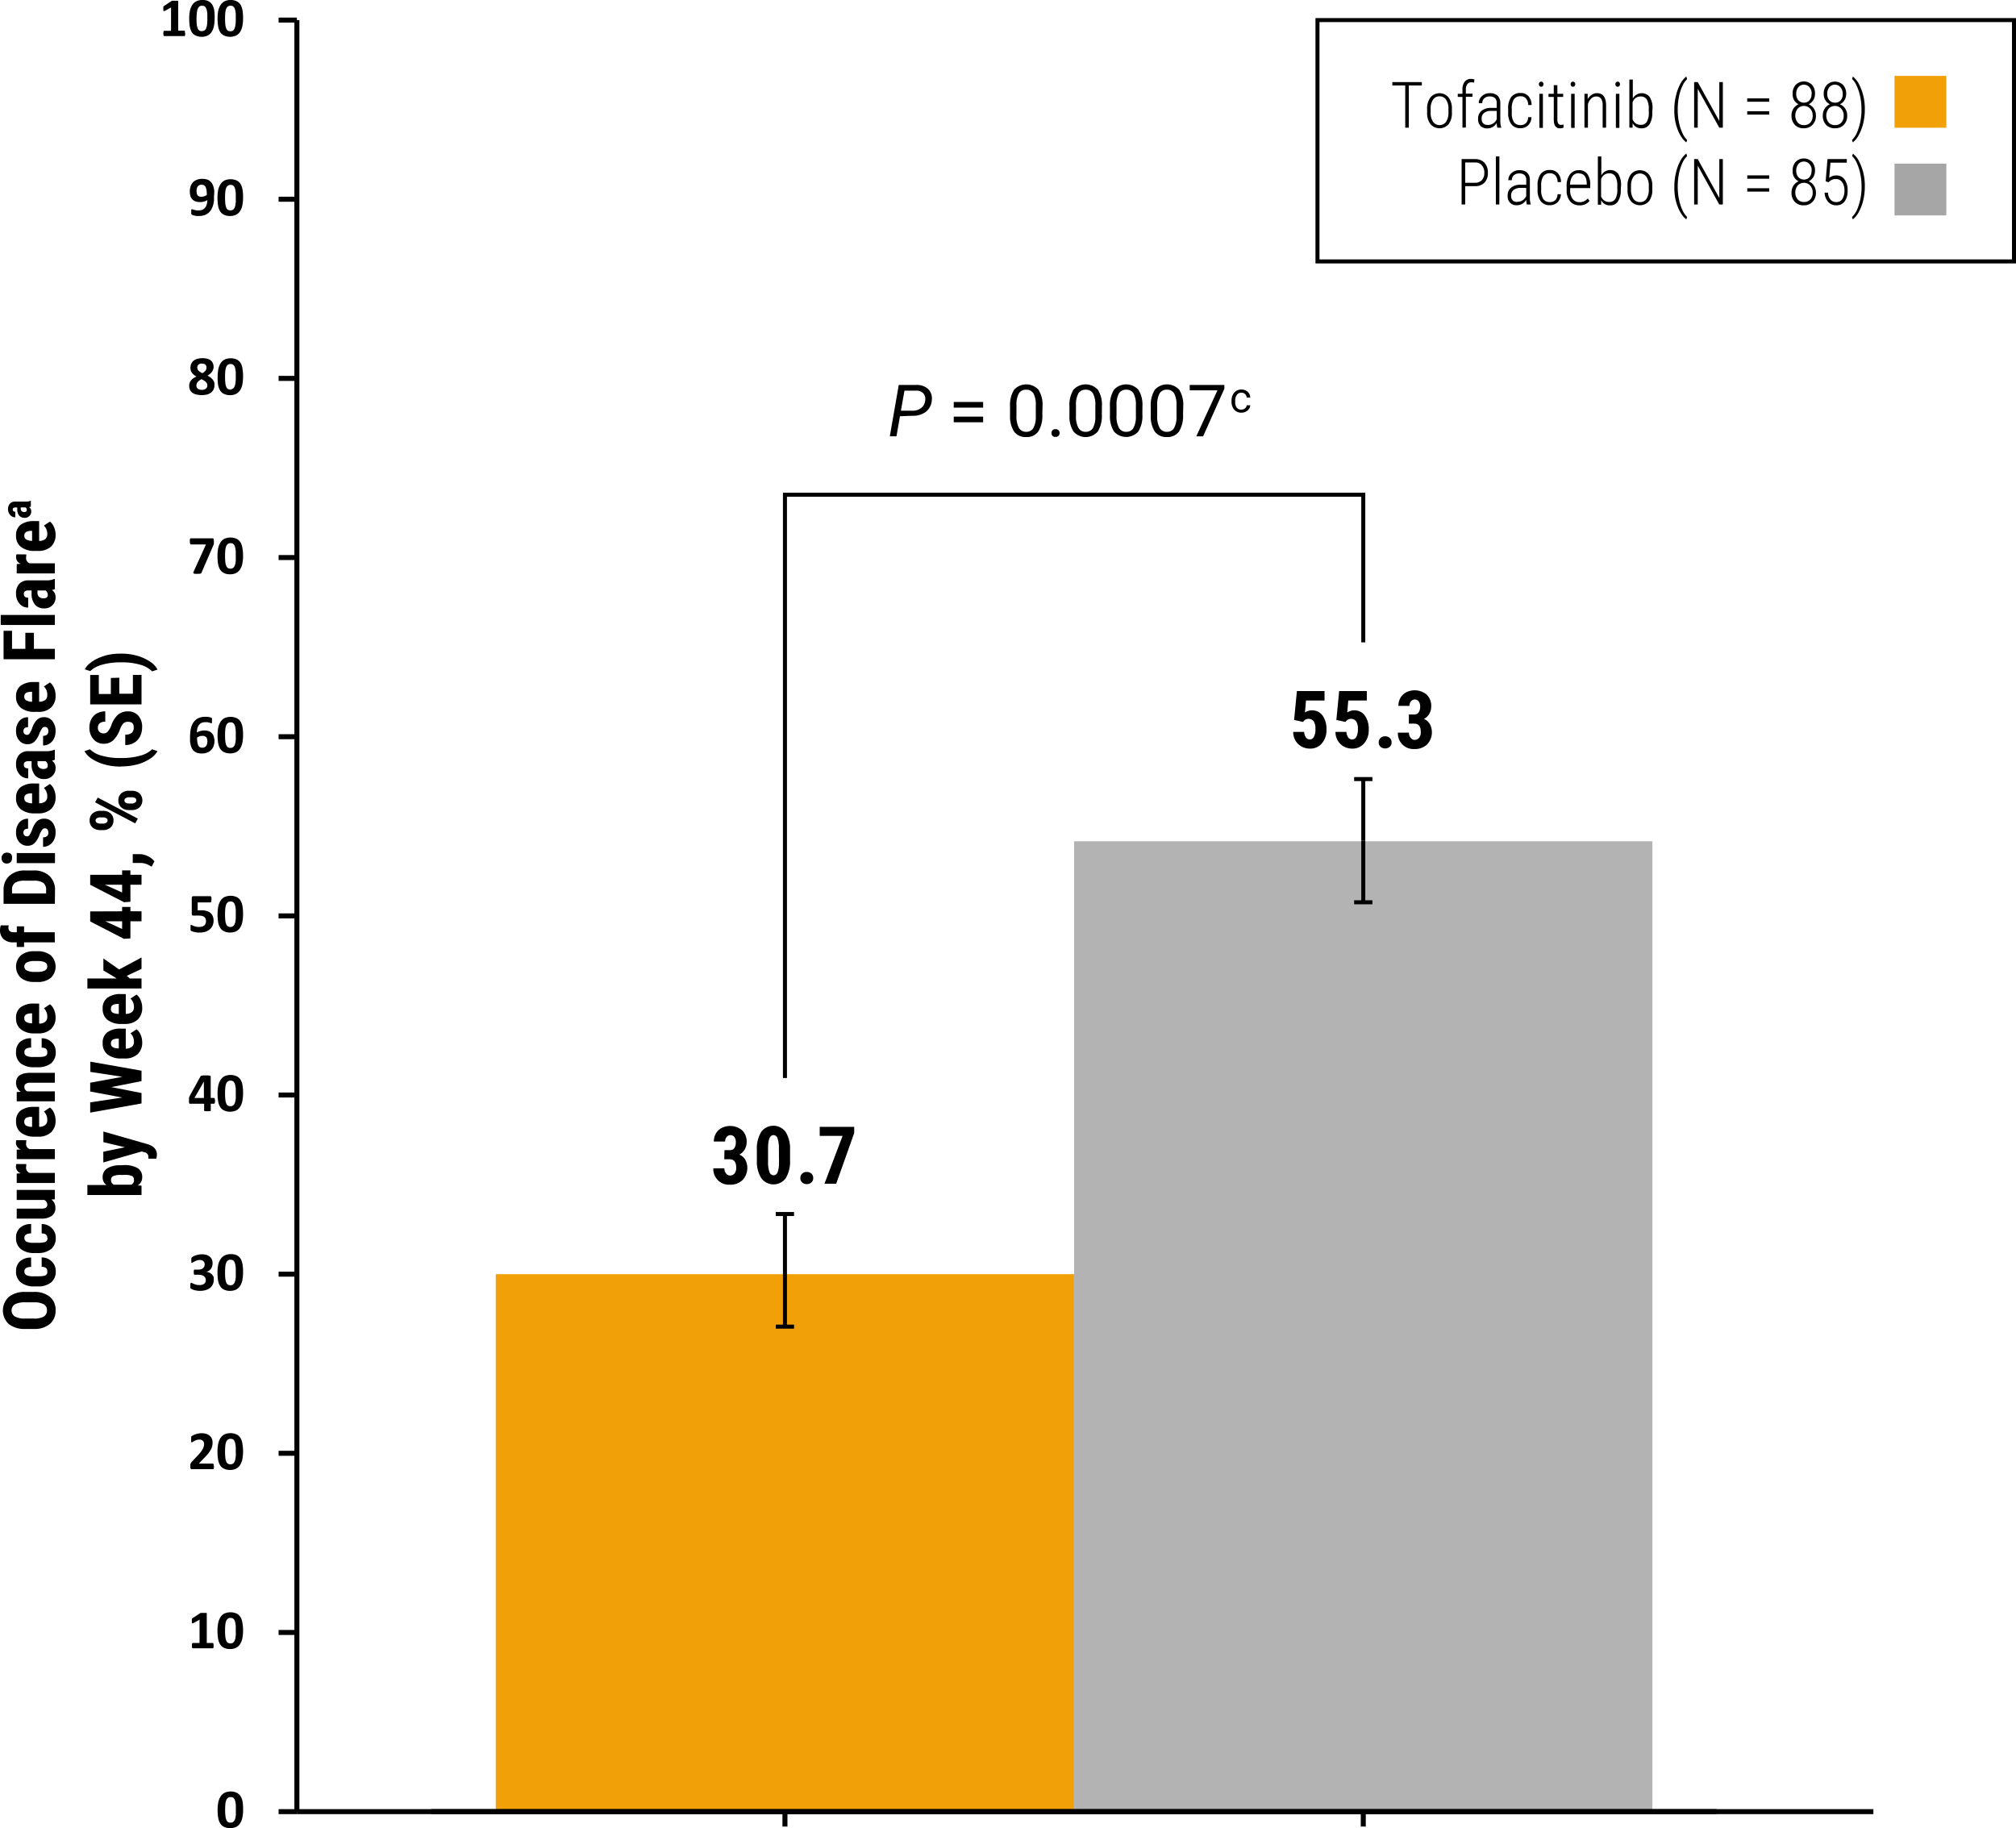 <svg xmlns="http://www.w3.org/2000/svg" width="502.7" height="455.9" viewBox="0 0 502.7 455.9">
  <g id="Layer_2" data-name="Layer 2">
    <g id="Layer_1-2" data-name="Layer 1">
      <g>
        <path d="M8.44,322.17a6,6,0,0,1,4,1.22,4.19,4.19,0,0,1,1.42,3.38,4.26,4.26,0,0,1-1.41,3.38A5.88,5.88,0,0,1,8.5,331.4H6.31a6.32,6.32,0,0,1-4.12-1.22,4.62,4.62,0,0,1,0-6.76,6.19,6.19,0,0,1,4.08-1.25Zm-2.15,2.59a5.33,5.33,0,0,0-2.57.49,1.81,1.81,0,0,0,0,3.05,4.92,4.92,0,0,0,2.47.51H8.44a4.68,4.68,0,0,0,2.47-.5,1.7,1.7,0,0,0,.8-1.54,1.66,1.66,0,0,0-.78-1.51,4.79,4.79,0,0,0-2.41-.5Z"/>
        <path d="M11.79,317c0-.72-.46-1.08-1.4-1.09v-2.34a3.46,3.46,0,0,1,2.51,1,3.22,3.22,0,0,1,1,2.42,3.45,3.45,0,0,1-1.14,2.8,5.13,5.13,0,0,1-3.37,1H8.6a5.28,5.28,0,0,1-3.42-1A3.38,3.38,0,0,1,4,317a3.21,3.21,0,0,1,1-2.48,4,4,0,0,1,2.76-.92v2.34a2.4,2.4,0,0,0-1.23.26.9.9,0,0,0-.44.84,1,1,0,0,0,.47.93,3.82,3.82,0,0,0,1.78.3h1a8.34,8.34,0,0,0,1.62-.11,1.21,1.21,0,0,0,.68-.38A1.18,1.18,0,0,0,11.79,317Z"/>
        <path d="M11.79,308.68c0-.72-.46-1.09-1.4-1.1v-2.34a3.46,3.46,0,0,1,2.51,1,3.24,3.24,0,0,1,1,2.42,3.48,3.48,0,0,1-1.14,2.81,5.19,5.19,0,0,1-3.37,1H8.6a5.28,5.28,0,0,1-3.42-1A3.41,3.41,0,0,1,4,308.64a3.22,3.22,0,0,1,1-2.48,4,4,0,0,1,2.76-.92v2.34a2.4,2.4,0,0,0-1.23.26.91.91,0,0,0-.44.85,1,1,0,0,0,.47.93,4,4,0,0,0,1.78.3h1a7.42,7.42,0,0,0,1.62-.12,1,1,0,0,0,.89-1.12Z"/>
        <path d="M12.81,299.12a2.46,2.46,0,0,1,1,2.08,2.32,2.32,0,0,1-.9,2,4.33,4.33,0,0,1-2.62.68H4.17v-2.49H10.4c.92,0,1.39-.32,1.39-.92a1.28,1.28,0,0,0-.74-1.23H4.17v-2.51h9.51v2.34Z"/>
        <path d="M6.57,290.28l-.07.83a1.36,1.36,0,0,0,.9,1.38h6.28V295H4.17v-2.35l1-.07a1.79,1.79,0,0,1-1.09-2.31Z"/>
        <path d="M6.57,284.34l-.07.83a1.36,1.36,0,0,0,.9,1.38h6.28v2.5H4.17V286.7l1-.07a1.79,1.79,0,0,1-1.09-2.31Z"/>
        <path d="M13.86,279.38a3.9,3.9,0,0,1-1.14,3,4.57,4.57,0,0,1-3.27,1.07H8.69a5.45,5.45,0,0,1-3.47-1A3.43,3.43,0,0,1,4,279.64a3.23,3.23,0,0,1,1.14-2.7,5.51,5.51,0,0,1,3.4-.92H9.76V281a2.56,2.56,0,0,0,1.54-.46,1.57,1.57,0,0,0,.49-1.28,2.79,2.79,0,0,0-.85-2.08l1.51-1a3.16,3.16,0,0,1,1,1.32A4.57,4.57,0,0,1,13.86,279.38ZM8,281v-2.49H7.8a2.64,2.64,0,0,0-1.3.28,1,1,0,0,0-.44.91,1,1,0,0,0,.47,1A3.21,3.21,0,0,0,8,281Z"/>
        <path d="M4.17,272.33l1-.07A2.64,2.64,0,0,1,4,270.05c0-1.64,1.14-2.48,3.44-2.52h6.24V270H7.62a2.07,2.07,0,0,0-1.17.25.92.92,0,0,0-.37.84,1.16,1.16,0,0,0,.7,1.06h6.9v2.49H4.17Z"/>
        <path d="M11.79,262.35c0-.73-.46-1.09-1.4-1.1v-2.34a3.46,3.46,0,0,1,2.51,1,3.22,3.22,0,0,1,1,2.42,3.48,3.48,0,0,1-1.14,2.81,5.19,5.19,0,0,1-3.37,1H8.6a5.34,5.34,0,0,1-3.42-.95A3.41,3.41,0,0,1,4,262.31a3.22,3.22,0,0,1,1-2.48,4,4,0,0,1,2.76-.92v2.34a2.4,2.4,0,0,0-1.23.26.9.9,0,0,0-.44.84,1,1,0,0,0,.47.94,4,4,0,0,0,1.78.29h1a7.59,7.59,0,0,0,1.62-.11,1.21,1.21,0,0,0,.68-.38A1.14,1.14,0,0,0,11.79,262.35Z"/>
        <path d="M13.86,253.62a3.9,3.9,0,0,1-1.14,3,4.57,4.57,0,0,1-3.27,1.08H8.69a5.39,5.39,0,0,1-3.47-1A3.43,3.43,0,0,1,4,253.88a3.23,3.23,0,0,1,1.14-2.7,5.51,5.51,0,0,1,3.4-.92H9.76v5a2.61,2.61,0,0,0,1.55-.47,1.58,1.58,0,0,0,.48-1.27,2.8,2.8,0,0,0-.85-2.09l1.51-1a3.16,3.16,0,0,1,1,1.32A4.57,4.57,0,0,1,13.86,253.62ZM8,255.19V252.7H7.8a2.76,2.76,0,0,0-1.3.28,1,1,0,0,0-.44.92,1,1,0,0,0,.47.94A3.21,3.21,0,0,0,8,255.19Z"/>
        <path d="M8.62,244.87a5.16,5.16,0,0,1-3.39-1,3.87,3.87,0,0,1,0-5.66,5.2,5.2,0,0,1,3.41-1h.61a5.15,5.15,0,0,1,3.39,1,3.89,3.89,0,0,1,0,5.67,5.15,5.15,0,0,1-3.4,1Zm.63-2.5c1.7,0,2.54-.45,2.54-1.36s-.7-1.29-2.12-1.36H8.62a4,4,0,0,0-1.93.36,1.12,1.12,0,0,0-.63,1,1.1,1.1,0,0,0,.63,1,4.14,4.14,0,0,0,1.93.35Z"/>
        <path d="M13.68,235H6v1.15H4.17V235H3.32a3.49,3.49,0,0,1-2.45-.83A3,3,0,0,1,0,231.89a4.63,4.63,0,0,1,.18-1.13l2,0a2.13,2.13,0,0,0-.08.6q0,1.11,1.32,1.11h.77V231H6v1.48h7.64Z"/>
        <path d="M13.68,225.39H.89V222a4.64,4.64,0,0,1,1.42-3.57,5.58,5.58,0,0,1,3.9-1.36H8.29a5.6,5.6,0,0,1,4,1.33,4.75,4.75,0,0,1,1.43,3.67ZM3,222.81h8.5V222a2.17,2.17,0,0,0-.68-1.82,4,4,0,0,0-2.35-.56H6.28a4.59,4.59,0,0,0-2.5.5A2,2,0,0,0,3,221.87Z"/>
        <path d="M1.71,215.34A1.32,1.32,0,0,1,.76,215a1.37,1.37,0,0,1-.36-1,1.33,1.33,0,0,1,.36-1,1.29,1.29,0,0,1,1-.37,1.32,1.32,0,0,1,1,.36A1.29,1.29,0,0,1,3,214a1.27,1.27,0,0,1-.38,1A1.32,1.32,0,0,1,1.71,215.34Zm12-2.61v2.5H4.17v-2.5Z"/>
        <path d="M11.14,206.56a.79.79,0,0,0-.59.31,5.7,5.7,0,0,0-.72,1.35,5.59,5.59,0,0,1-1.3,2.11,2.45,2.45,0,0,1-1.66.58,2.65,2.65,0,0,1-2.06-.9A3.46,3.46,0,0,1,4,207.62a3.73,3.73,0,0,1,.81-2.51A2.74,2.74,0,0,1,7,204.17v2.49c-.77,0-1.16.32-1.16,1a.92.92,0,0,0,.24.65.93.93,0,0,0,.69.25.71.71,0,0,0,.56-.28A6.34,6.34,0,0,0,8,206.92a5.47,5.47,0,0,1,1.25-2.15,2.6,2.6,0,0,1,1.79-.62,2.53,2.53,0,0,1,2.05.95,3.93,3.93,0,0,1,.77,2.52,4,4,0,0,1-.41,1.84,3,3,0,0,1-1.14,1.26,2.92,2.92,0,0,1-1.57.45v-2.36a1.59,1.59,0,0,0,1-.31,1.2,1.2,0,0,0,.32-.93C12,206.9,11.74,206.56,11.14,206.56Z"/>
        <path d="M13.86,198.76a3.91,3.91,0,0,1-1.14,3,4.62,4.62,0,0,1-3.27,1.07H8.69a5.45,5.45,0,0,1-3.47-1A3.43,3.43,0,0,1,4,199a3.23,3.23,0,0,1,1.14-2.7,5.45,5.45,0,0,1,3.4-.92H9.76v4.94a2.56,2.56,0,0,0,1.54-.46,1.57,1.57,0,0,0,.49-1.28,2.79,2.79,0,0,0-.85-2.08l1.51-1a3.26,3.26,0,0,1,1,1.33A4.57,4.57,0,0,1,13.86,198.76ZM8,200.33v-2.49H7.8a2.64,2.64,0,0,0-1.3.28,1,1,0,0,0-.44.91,1,1,0,0,0,.47.95A3.21,3.21,0,0,0,8,200.33Z"/>
        <path d="M13.68,189.46a3.36,3.36,0,0,1-.73.21,2.13,2.13,0,0,1,.91,1.81,2.65,2.65,0,0,1-.79,2,2.77,2.77,0,0,1-2.05.79,2.89,2.89,0,0,1-2.31-.95,4.2,4.2,0,0,1-.83-2.75v-.75H7.11a1.38,1.38,0,0,0-.9.22.77.77,0,0,0-.27.64c0,.62.36.93,1.09.93v2.49a2.74,2.74,0,0,1-2.17-1,3.65,3.65,0,0,1-.86-2.5,3.37,3.37,0,0,1,.81-2.42,3,3,0,0,1,2.33-.86h4.47a4.75,4.75,0,0,0,1.93-.35h.14Zm-1.77,1.47a1.37,1.37,0,0,0-.17-.7,1.1,1.1,0,0,0-.39-.43h-2v.59a1.27,1.27,0,0,0,.4,1,1.57,1.57,0,0,0,1.08.37C11.56,191.76,11.91,191.48,11.91,190.93Z"/>
        <path d="M11.14,181.26a.78.78,0,0,0-.59.3,5.7,5.7,0,0,0-.72,1.35A5.59,5.59,0,0,1,8.53,185a2.4,2.4,0,0,1-1.66.58,2.65,2.65,0,0,1-2.06-.9A3.44,3.44,0,0,1,4,182.31a3.69,3.69,0,0,1,.81-2.5A2.71,2.71,0,0,1,7,178.86v2.49c-.77,0-1.16.32-1.16,1a.92.92,0,0,0,.24.65.93.93,0,0,0,.69.25.71.71,0,0,0,.56-.28A6.17,6.17,0,0,0,8,181.62a5.4,5.4,0,0,1,1.25-2.15,2.56,2.56,0,0,1,1.79-.63,2.51,2.51,0,0,1,2.05,1,3.9,3.9,0,0,1,.77,2.51,4.06,4.06,0,0,1-.41,1.85,3.06,3.06,0,0,1-1.14,1.25,2.92,2.92,0,0,1-1.57.45V183.5a1.59,1.59,0,0,0,1-.31,1.2,1.2,0,0,0,.32-.93C12,181.59,11.74,181.26,11.14,181.26Z"/>
        <path d="M13.86,173.45a3.9,3.9,0,0,1-1.14,3,4.57,4.57,0,0,1-3.27,1.07H8.69a5.39,5.39,0,0,1-3.47-1A3.43,3.43,0,0,1,4,173.71,3.23,3.23,0,0,1,5.14,171a5.51,5.51,0,0,1,3.4-.92H9.76V175a2.62,2.62,0,0,0,1.55-.46,1.6,1.6,0,0,0,.48-1.28,2.79,2.79,0,0,0-.85-2.08l1.51-1a3.16,3.16,0,0,1,1,1.32A4.57,4.57,0,0,1,13.86,173.45ZM8,175v-2.49H7.8a2.76,2.76,0,0,0-1.3.28,1,1,0,0,0-.44.92,1,1,0,0,0,.47.94A3.21,3.21,0,0,0,8,175Z"/>
        <g>
          <path d="M8.46,157.8v4h5.22v2.59H.89v-7.09H3v4.5H6.32v-4Z"/>
          <path d="M13.68,153.35v2.5H.18v-2.5Z"/>
          <path d="M13.68,146.91a3.36,3.36,0,0,1-.73.21,2.12,2.12,0,0,1,.91,1.81,2.65,2.65,0,0,1-.79,2,2.77,2.77,0,0,1-2.05.79,2.89,2.89,0,0,1-2.31-.95A4.22,4.22,0,0,1,7.88,148v-.76H7.11a1.44,1.44,0,0,0-.9.22.78.78,0,0,0-.27.64c0,.63.36.94,1.09.94v2.48a2.74,2.74,0,0,1-2.17-1A3.69,3.69,0,0,1,4,148a3.39,3.39,0,0,1,.81-2.42,3.06,3.06,0,0,1,2.33-.85h4.47a4.74,4.74,0,0,0,1.93-.36h.14Zm-1.77,1.47a1.43,1.43,0,0,0-.17-.71,1.26,1.26,0,0,0-.39-.43h-2v.6a1.27,1.27,0,0,0,.4,1,1.57,1.57,0,0,0,1.08.36C11.56,149.2,11.91,148.93,11.91,148.38Z"/>
          <path d="M6.57,138.26l-.07.83a1.36,1.36,0,0,0,.9,1.38h6.28V143H4.17v-2.34l1-.07A1.82,1.82,0,0,1,4,138.92a1.92,1.92,0,0,1,.11-.69Z"/>
          <path d="M13.86,133.31a3.93,3.93,0,0,1-1.14,3,4.62,4.62,0,0,1-3.27,1.07H8.69a5.39,5.39,0,0,1-3.47-1A3.41,3.41,0,0,1,4,133.56a3.26,3.26,0,0,1,1.14-2.7,5.51,5.51,0,0,1,3.4-.92H9.76v4.95a2.61,2.61,0,0,0,1.55-.47,1.58,1.58,0,0,0,.48-1.27,2.77,2.77,0,0,0-.85-2.08l1.51-1a3.26,3.26,0,0,1,1,1.33A4.57,4.57,0,0,1,13.86,133.31ZM8,134.87v-2.49H7.8a2.75,2.75,0,0,0-1.3.29,1,1,0,0,0-.44.91,1,1,0,0,0,.47.94A3.09,3.09,0,0,0,8,134.87Z"/>
        </g>
        <path d="M7.69,126.34a2.18,2.18,0,0,1-.43.12,1.23,1.23,0,0,1,.53,1.06,1.54,1.54,0,0,1-.46,1.15,1.6,1.6,0,0,1-1.19.46,1.69,1.69,0,0,1-1.35-.55A2.44,2.44,0,0,1,4.3,127v-.45H3.86a.87.87,0,0,0-.53.13.48.48,0,0,0-.15.38q0,.54.63.54V129a1.61,1.61,0,0,1-1.27-.58A2.15,2.15,0,0,1,2,127a2,2,0,0,1,.48-1.42,1.78,1.78,0,0,1,1.35-.5H6.48a2.61,2.61,0,0,0,1.12-.2h.09Zm-1,.86a.83.83,0,0,0-.1-.41.74.74,0,0,0-.23-.26H5.17v.35a.73.73,0,0,0,.24.58.88.88,0,0,0,.63.22C6.45,127.68,6.66,127.52,6.66,127.2Z"/>
        <g>
          <path d="M30.84,290.54a6.52,6.52,0,0,1,3.46.74,2.53,2.53,0,0,1,1.16,2.32,2.28,2.28,0,0,1-1.12,2l.95.07V298H21.79v-2.49h4.76a2.21,2.21,0,0,1-.95-1.85,2.54,2.54,0,0,1,1.15-2.32,6.23,6.23,0,0,1,3.36-.76ZM30.21,293a4.52,4.52,0,0,0-2,.29,1,1,0,0,0-.52,1,1.2,1.2,0,0,0,.71,1.14h4.34a1.2,1.2,0,0,0,.67-1.16,1.07,1.07,0,0,0-.47-1,4.12,4.12,0,0,0-1.81-.29Z"/>
          <path d="M31.15,286.09l-5.37-1.27v-2.65l10.93,3.13c1.61.46,2.42,1.35,2.42,2.64a3.74,3.74,0,0,1-.17,1H37v-.29a1.17,1.17,0,0,0-1-1.32l-.64-.19-9.6,2.74v-2.67Z"/>
          <path d="M30.53,268.52l-8-1.22v-2.55L35.29,267v2.6l-7.55,1.49,7.55,1.48v2.6l-12.8,2.28V274.9l8-1.21-8-1.5V270Z"/>
          <path d="M35.46,259.88a3.9,3.9,0,0,1-1.14,3,4.57,4.57,0,0,1-3.27,1.07h-.76a5.39,5.39,0,0,1-3.47-1,3.43,3.43,0,0,1-1.22-2.82,3.21,3.21,0,0,1,1.15-2.7,5.46,5.46,0,0,1,3.39-.92h1.22v5a2.69,2.69,0,0,0,1.55-.47,1.6,1.6,0,0,0,.49-1.27,2.81,2.81,0,0,0-.86-2.09l1.51-1a3.16,3.16,0,0,1,1,1.32A4.57,4.57,0,0,1,35.46,259.88Zm-5.84,1.57V259H29.4a2.76,2.76,0,0,0-1.3.28,1,1,0,0,0-.43.92,1,1,0,0,0,.46.94A3.21,3.21,0,0,0,29.62,261.45Z"/>
          <path d="M35.46,251.27a3.91,3.91,0,0,1-1.14,3,4.62,4.62,0,0,1-3.27,1.07h-.76a5.45,5.45,0,0,1-3.47-1,3.44,3.44,0,0,1-1.22-2.83,3.2,3.2,0,0,1,1.15-2.69,5.46,5.46,0,0,1,3.39-.93h1.22v4.95a2.62,2.62,0,0,0,1.55-.46,1.61,1.61,0,0,0,.49-1.28,2.8,2.8,0,0,0-.86-2.08l1.51-1a3.26,3.26,0,0,1,1,1.33A4.57,4.57,0,0,1,35.46,251.27Zm-5.84,1.56v-2.48H29.4a2.64,2.64,0,0,0-1.3.28,1,1,0,0,0-.43.91,1,1,0,0,0,.46,1A3.23,3.23,0,0,0,29.62,252.83Z"/>
          <path d="M31.62,243.34l.75.67h2.92v2.49H21.79V244h7.29l-.46-.31L25.78,242v-3l3.92,2.76,5.59-3v2.85Z"/>
          <path d="M30.45,227.25v-1.09h2.07v1.09h2.77v2.49H32.52V234l-1.61.12-8.42-4.34v-2.5Zm0,4.42v-1.93H26.17l.1,0Z"/>
          <path d="M30.45,218.14v-1.09h2.07v1.09h2.77v2.49H32.52v4.24l-1.61.11-8.42-4.34v-2.5Zm0,4.42v-1.93H26.17l.1.05Z"/>
          <path d="M38.51,214.79l-.69,1.32-.63-.33a4.43,4.43,0,0,0-2.09-.58h-2V213h1.77a4.56,4.56,0,0,1,1.93.47A4.86,4.86,0,0,1,38.51,214.79Z"/>
          <path d="M25,207a2.8,2.8,0,0,1-1.91-.65,2.2,2.2,0,0,1-.74-1.74,2.25,2.25,0,0,1,.73-1.76,2.82,2.82,0,0,1,1.95-.65h.65a2.74,2.74,0,0,1,1.9.65,2.22,2.22,0,0,1,.72,1.74,2.28,2.28,0,0,1-.72,1.75,2.78,2.78,0,0,1-2,.66Zm9.38-2.86-.67,1.18-10-5.25.67-1.18Zm-8.7,1.24a1.36,1.36,0,0,0,.83-.22.68.68,0,0,0,.32-.57.64.64,0,0,0-.33-.56,1.53,1.53,0,0,0-.85-.2H25a1.54,1.54,0,0,0-.84.21.65.65,0,0,0,0,1.13,1.6,1.6,0,0,0,.87.21ZM32.15,202a2.72,2.72,0,0,1-1.91-.66,2.22,2.22,0,0,1-.73-1.74,2.27,2.27,0,0,1,.72-1.75,2.81,2.81,0,0,1,2-.65h.64a2.78,2.78,0,0,1,1.91.64,2.49,2.49,0,0,1,0,3.51,2.75,2.75,0,0,1-1.93.65Zm.68-1.62a1.38,1.38,0,0,0,.83-.24.66.66,0,0,0,.33-.55c0-.49-.35-.74-1-.77h-.8a1.42,1.42,0,0,0-.84.22.63.63,0,0,0-.32.56c0,.52.45.78,1.34.78Z"/>
          <path d="M30.08,191.16a15.17,15.17,0,0,1-3.78-.46,11.24,11.24,0,0,1-3.24-1.38,5.48,5.48,0,0,1-2-2l1.37-.47a6.34,6.34,0,0,0,2.86,1.57,16.13,16.13,0,0,0,4.46.61h.53a16.62,16.62,0,0,0,4.64-.58,6.51,6.51,0,0,0,3-1.6l1.35.47a5.42,5.42,0,0,1-1.94,1.94,10.64,10.64,0,0,1-3.18,1.38,15.17,15.17,0,0,1-3.72.48Z"/>
          <path d="M31.93,180a1.62,1.62,0,0,0-1.18.4,4.52,4.52,0,0,0-.83,1.46,6.94,6.94,0,0,1-1.71,2.77,3.47,3.47,0,0,1-2.32.84,3.25,3.25,0,0,1-2.6-1.15,4.32,4.32,0,0,1-1-2.91,4.4,4.4,0,0,1,.5-2.1,3.42,3.42,0,0,1,1.4-1.42,4.22,4.22,0,0,1,2.06-.5v2.58a2.15,2.15,0,0,0-1.37.38,1.35,1.35,0,0,0-.47,1.1,1.37,1.37,0,0,0,.4,1.06,1.53,1.53,0,0,0,1.08.38,1.32,1.32,0,0,0,.95-.42,4.94,4.94,0,0,0,.88-1.5,6.47,6.47,0,0,1,1.67-2.72,3.71,3.71,0,0,1,2.5-.85,3.31,3.31,0,0,1,2.61,1.07,4.19,4.19,0,0,1,.94,2.89,5,5,0,0,1-.51,2.26,3.81,3.81,0,0,1-1.46,1.59,4.18,4.18,0,0,1-2.24.58v-2.6a2.42,2.42,0,0,0,1.61-.43,1.75,1.75,0,0,0,.5-1.4C33.36,180.42,32.88,180,31.93,180Z"/>
          <path d="M29.75,169v4h3.39V168.3h2.15v7.35H22.49v-7.33h2.15v4.74h3v-4Z"/>
          <path d="M30.29,163a14,14,0,0,1,3.88.52,11.25,11.25,0,0,1,3.21,1.45,5.4,5.4,0,0,1,1.9,2l-1.35.45A6.58,6.58,0,0,0,35,165.77a16.12,16.12,0,0,0-4.47-.6h-.47a16.41,16.41,0,0,0-4.57.58,7,7,0,0,0-3,1.6l-1.35-.45a4.78,4.78,0,0,1,1.14-1.39,9,9,0,0,1,2-1.28,12.88,12.88,0,0,1,2.65-.92A14.6,14.6,0,0,1,30.29,163Z"/>
        </g>
        <path d="M354.54,21.31H351.3V31.84h-.9V21.31h-3.22v-.84h7.36Z"/>
        <path d="M355.86,27.19a4.58,4.58,0,0,1,.83-2.89,2.94,2.94,0,0,1,4.52,0,4.55,4.55,0,0,1,.83,2.88v.9a4.49,4.49,0,0,1-.83,2.9,3,3,0,0,1-4.49,0,4.42,4.42,0,0,1-.86-2.79Zm.88.87a3.87,3.87,0,0,0,.59,2.29,2,2,0,0,0,3.27,0,4,4,0,0,0,.58-2.3v-.9a3.9,3.9,0,0,0-.6-2.3,1.9,1.9,0,0,0-1.63-.83,1.88,1.88,0,0,0-1.6.81,3.84,3.84,0,0,0-.61,2.26Z"/>
        <path d="M364.67,31.84V24.17H363.5v-.78h1.17V22.28a3,3,0,0,1,.58-1.93,1.93,1.93,0,0,1,1.56-.67,2.47,2.47,0,0,1,.84.13l-.06.8a2.82,2.82,0,0,0-.71-.09,1.16,1.16,0,0,0-1,.47,2.22,2.22,0,0,0-.36,1.36v1h1.66v.78h-1.66v7.67Z"/>
        <path d="M373.36,31.84a5.68,5.68,0,0,1-.15-1.17,2.79,2.79,0,0,1-1,1,2.67,2.67,0,0,1-1.33.35,2.29,2.29,0,0,1-1.7-.62,2.38,2.38,0,0,1-.61-1.76,2.47,2.47,0,0,1,.85-2,3.54,3.54,0,0,1,2.34-.73h1.45V25.74a1.65,1.65,0,0,0-.45-1.3,2,2,0,0,0-1.32-.39,1.91,1.91,0,0,0-1.32.46,1.59,1.59,0,0,0-.51,1.22h-.87a2.29,2.29,0,0,1,.78-1.76,2.75,2.75,0,0,1,2-.73,2.67,2.67,0,0,1,1.93.64,2.49,2.49,0,0,1,.66,1.87v4.15a5.47,5.47,0,0,0,.23,1.86v.09ZM371,31.16a2.36,2.36,0,0,0,1.36-.4,2.3,2.3,0,0,0,.86-1.06V27.65h-1.37a2.75,2.75,0,0,0-1.79.52,1.72,1.72,0,0,0-.61,1.38C369.43,30.63,370,31.16,371,31.16Z"/>
        <path d="M379.14,31.19a1.84,1.84,0,0,0,1.39-.51,2.19,2.19,0,0,0,.52-1.45h.84a2.93,2.93,0,0,1-.83,2,2.66,2.66,0,0,1-1.92.74,2.72,2.72,0,0,1-2.28-1,4.58,4.58,0,0,1-.79-2.86v-1a4.69,4.69,0,0,1,.77-2.92,2.74,2.74,0,0,1,2.29-1,2.54,2.54,0,0,1,2,.8,3.31,3.31,0,0,1,.78,2.21h-.84a2.57,2.57,0,0,0-.53-1.62,1.74,1.74,0,0,0-1.39-.57,1.87,1.87,0,0,0-1.65.75,4.05,4.05,0,0,0-.53,2.33v1a4.06,4.06,0,0,0,.53,2.36A1.91,1.91,0,0,0,379.14,31.19Z"/>
        <path d="M383.73,21a.68.68,0,0,1,.15-.45.56.56,0,0,1,.84,0,.71.71,0,0,1,0,.9.58.58,0,0,1-.84,0A.68.68,0,0,1,383.73,21Zm1,10.89h-.88V23.39h.88Z"/>
        <path d="M388.34,21.23v2.16h1.45v.78h-1.45v5.62a2,2,0,0,0,.21,1,.74.74,0,0,0,.69.34,3.12,3.12,0,0,0,.63-.08l0,.79A2.33,2.33,0,0,1,389,32q-1.53,0-1.56-2.1V24.17h-1.31v-.78h1.31V21.23Z"/>
        <path d="M391.65,21a.68.68,0,0,1,.15-.45.56.56,0,0,1,.84,0,.71.71,0,0,1,0,.9.58.58,0,0,1-.84,0A.68.68,0,0,1,391.65,21Zm1,10.89h-.88V23.39h.88Z"/>
        <path d="M395.9,23.39l0,1.34a3.09,3.09,0,0,1,1-1.09,2.28,2.28,0,0,1,1.33-.41c1.47,0,2.22,1,2.26,2.95v5.66h-.86V26.27a2.87,2.87,0,0,0-.4-1.67,1.41,1.41,0,0,0-1.22-.54,1.76,1.76,0,0,0-1.23.51,3.23,3.23,0,0,0-.82,1.41v5.86h-.87V23.39Z"/>
        <path d="M402.8,21a.68.68,0,0,1,.15-.45.5.5,0,0,1,.42-.19.51.51,0,0,1,.43.19.75.75,0,0,1,0,.9.54.54,0,0,1-.43.18.52.52,0,0,1-.42-.18A.68.68,0,0,1,402.8,21Zm1,10.89h-.87V23.39h.87Z"/>
        <g>
          <path d="M412,28a5.26,5.26,0,0,1-.69,3,2.27,2.27,0,0,1-2,1,2.36,2.36,0,0,1-2.21-1.29l0,1.13h-.81v-12h.86v4.73a2.53,2.53,0,0,1,4.22-.37,5.17,5.17,0,0,1,.7,2.88Zm-.87-.78a4.65,4.65,0,0,0-.48-2.39,1.69,1.69,0,0,0-1.56-.77,2,2,0,0,0-2,1.52v4.19a2.34,2.34,0,0,0,.78,1,2.14,2.14,0,0,0,1.25.36,1.68,1.68,0,0,0,1.52-.75,4.49,4.49,0,0,0,.5-2.35Z"/>
          <path d="M417.5,27.25a13.79,13.79,0,0,1,.42-3.41A11.83,11.83,0,0,1,419,20.92a5.59,5.59,0,0,1,1.49-1.84l.2.66a5.26,5.26,0,0,0-1.18,1.71,11.3,11.3,0,0,0-.85,2.65,16,16,0,0,0-.31,3.28,15.7,15.7,0,0,0,.3,3.11,12,12,0,0,0,.86,2.67,5.37,5.37,0,0,0,1.18,1.74l-.2.61a5.06,5.06,0,0,1-1.08-1.15,9.4,9.4,0,0,1-1-1.85,12.72,12.72,0,0,1-.69-2.35A14.27,14.27,0,0,1,417.5,27.25Z"/>
          <path d="M429.6,31.84h-.89l-5.37-9.69v9.69h-.9V20.47h.9l5.38,9.7v-9.7h.88Z"/>
          <path d="M441.16,25.37h-5.48v-.84h5.48Zm0,3.21h-5.48v-.84h5.48Z"/>
          <path d="M452.58,23.4a3,3,0,0,1-.42,1.56A2.75,2.75,0,0,1,451,26a2.87,2.87,0,0,1,1.32,1.11,3,3,0,0,1,.49,1.71,3.16,3.16,0,0,1-.84,2.3,2.9,2.9,0,0,1-2.2.87,2.94,2.94,0,0,1-2.22-.86,3.22,3.22,0,0,1-.83-2.31,3.17,3.17,0,0,1,.47-1.72,2.85,2.85,0,0,1,1.3-1.1A2.72,2.72,0,0,1,447.38,25,3,3,0,0,1,447,23.4a3.18,3.18,0,0,1,.77-2.25,2.89,2.89,0,0,1,4.07,0A3.23,3.23,0,0,1,452.58,23.4ZM452,28.83a2.49,2.49,0,0,0-.62-1.74,2.14,2.14,0,0,0-3.12,0,2.81,2.81,0,0,0,0,3.47,2.08,2.08,0,0,0,1.6.64,2.06,2.06,0,0,0,1.57-.64A2.46,2.46,0,0,0,452,28.83Zm-.24-5.44a2.44,2.44,0,0,0-.55-1.62,1.76,1.76,0,0,0-1.39-.65,1.71,1.71,0,0,0-1.39.63,2.42,2.42,0,0,0-.53,1.64,2.33,2.33,0,0,0,.54,1.62,1.82,1.82,0,0,0,1.39.59,1.78,1.78,0,0,0,1.39-.61A2.3,2.3,0,0,0,451.71,23.39Z"/>
          <path d="M460.36,23.4a3,3,0,0,1-.42,1.56A2.75,2.75,0,0,1,458.8,26a2.9,2.9,0,0,1,1.33,1.11,3.1,3.1,0,0,1,.48,1.71,3.16,3.16,0,0,1-.84,2.3,2.9,2.9,0,0,1-2.2.87,2.94,2.94,0,0,1-2.22-.86,3.22,3.22,0,0,1-.83-2.31,3.17,3.17,0,0,1,.47-1.72,2.85,2.85,0,0,1,1.3-1.1A2.64,2.64,0,0,1,455.17,25a2.94,2.94,0,0,1-.42-1.56,3.18,3.18,0,0,1,.77-2.25,2.89,2.89,0,0,1,4.07,0A3.23,3.23,0,0,1,460.36,23.4Zm-.63,5.43a2.44,2.44,0,0,0-.62-1.74,2.14,2.14,0,0,0-3.12,0,2.81,2.81,0,0,0,0,3.47,2.09,2.09,0,0,0,1.6.64,2.06,2.06,0,0,0,1.57-.64A2.41,2.41,0,0,0,459.73,28.83Zm-.24-5.44a2.39,2.39,0,0,0-.55-1.62,1.76,1.76,0,0,0-1.39-.65,1.71,1.71,0,0,0-1.39.63,2.47,2.47,0,0,0-.53,1.64,2.33,2.33,0,0,0,.54,1.62,1.84,1.84,0,0,0,1.39.59A1.78,1.78,0,0,0,459,25,2.3,2.3,0,0,0,459.49,23.39Z"/>
          <path d="M465,27.37a14.33,14.33,0,0,1-.39,3.37,11.88,11.88,0,0,1-1.1,2.9A5.66,5.66,0,0,1,462,35.51l-.19-.61a5.68,5.68,0,0,0,1.36-2.14,14.48,14.48,0,0,0,1-5.53,14.86,14.86,0,0,0-.31-3.09,12.49,12.49,0,0,0-.86-2.69,5.4,5.4,0,0,0-1.17-1.75l.19-.62a6,6,0,0,1,1.61,2.07A13.21,13.21,0,0,1,465,27.37Z"/>
        </g>
        <g>
          <path d="M365.35,46.42V51h-.89V39.67h3.3a3.15,3.15,0,0,1,2.38.9,3.47,3.47,0,0,1,.87,2.5,3.43,3.43,0,0,1-.84,2.48,3.21,3.21,0,0,1-2.42.87Zm0-.84h2.41a2.29,2.29,0,0,0,1.74-.65,2.6,2.6,0,0,0,.62-1.85,2.67,2.67,0,0,0-.63-1.88,2.18,2.18,0,0,0-1.72-.69h-2.42Z"/>
          <path d="M373.87,51H373V39h.88Z"/>
          <path d="M380.73,51a5.06,5.06,0,0,1-.15-1.17,2.79,2.79,0,0,1-1,1,2.67,2.67,0,0,1-1.33.35,2.27,2.27,0,0,1-1.7-.62,2.38,2.38,0,0,1-.61-1.76,2.47,2.47,0,0,1,.85-2,3.54,3.54,0,0,1,2.34-.73h1.45V44.94a1.65,1.65,0,0,0-.45-1.3,2,2,0,0,0-1.32-.39,1.91,1.91,0,0,0-1.32.46,1.59,1.59,0,0,0-.51,1.22h-.87a2.31,2.31,0,0,1,.78-1.76,2.75,2.75,0,0,1,2-.73,2.69,2.69,0,0,1,1.93.64,2.49,2.49,0,0,1,.66,1.87v4.15a5.79,5.79,0,0,0,.22,1.86V51Zm-2.38-.68a2.36,2.36,0,0,0,1.36-.4,2.3,2.3,0,0,0,.86-1.06v-2h-1.38a2.79,2.79,0,0,0-1.79.52,1.75,1.75,0,0,0-.6,1.38C376.8,49.83,377.32,50.36,378.35,50.36Z"/>
          <path d="M386.47,50.39a1.84,1.84,0,0,0,1.39-.51,2.19,2.19,0,0,0,.52-1.45h.84a2.93,2.93,0,0,1-.83,2,2.66,2.66,0,0,1-1.92.74,2.72,2.72,0,0,1-2.28-1,4.64,4.64,0,0,1-.79-2.86v-1a4.69,4.69,0,0,1,.77-2.92,2.74,2.74,0,0,1,2.29-1,2.54,2.54,0,0,1,2,.8,3.26,3.26,0,0,1,.78,2.21h-.84a2.57,2.57,0,0,0-.53-1.62,1.74,1.74,0,0,0-1.39-.57,1.87,1.87,0,0,0-1.65.75,4.14,4.14,0,0,0-.53,2.33v1a4.14,4.14,0,0,0,.53,2.36A1.92,1.92,0,0,0,386.47,50.39Z"/>
          <path d="M393.84,51.2a2.92,2.92,0,0,1-2.33-1,4.14,4.14,0,0,1-.86-2.78v-1a4.71,4.71,0,0,1,.81-2.92,2.68,2.68,0,0,1,2.23-1.06,2.53,2.53,0,0,1,2.1.9,4.43,4.43,0,0,1,.74,2.75v.81h-5v.48a3.49,3.49,0,0,0,.62,2.24,2.09,2.09,0,0,0,1.75.79,2.51,2.51,0,0,0,2-.91l.46.58A2.92,2.92,0,0,1,393.84,51.2Zm-.15-8a1.86,1.86,0,0,0-1.57.72,3.67,3.67,0,0,0-.61,2.11h4.15v-.23C395.62,44.12,395,43.25,393.69,43.25Z"/>
          <path d="M404.15,47.21a5.26,5.26,0,0,1-.69,3,2.27,2.27,0,0,1-2,1,2.36,2.36,0,0,1-2.21-1.29l0,1.13h-.81V39h.86v4.73a2.53,2.53,0,0,1,4.22-.37,5.17,5.17,0,0,1,.7,2.88Zm-.87-.78A4.65,4.65,0,0,0,402.8,44a1.69,1.69,0,0,0-1.56-.77,2,2,0,0,0-2,1.52V49a2.28,2.28,0,0,0,.78,1,2.14,2.14,0,0,0,1.25.36,1.68,1.68,0,0,0,1.52-.75,4.49,4.49,0,0,0,.5-2.35Z"/>
          <path d="M405.83,46.39a4.58,4.58,0,0,1,.82-2.89,2.94,2.94,0,0,1,4.52,0,4.61,4.61,0,0,1,.84,2.88v.9a4.49,4.49,0,0,1-.84,2.9,3,3,0,0,1-4.48,0,4.36,4.36,0,0,1-.86-2.79Zm.87.87a3.94,3.94,0,0,0,.59,2.29,1.89,1.89,0,0,0,1.64.84,1.86,1.86,0,0,0,1.63-.81,4,4,0,0,0,.58-2.3v-.9a3.9,3.9,0,0,0-.6-2.3,2,2,0,0,0-3.23,0,3.91,3.91,0,0,0-.61,2.26Z"/>
          <path d="M417.51,46.45a13.78,13.78,0,0,1,.41-3.41A11.83,11.83,0,0,1,419,40.12a5.59,5.59,0,0,1,1.49-1.84l.2.66a5.26,5.26,0,0,0-1.18,1.71,11.79,11.79,0,0,0-.85,2.65,16,16,0,0,0-.31,3.28,15,15,0,0,0,.31,3.11,11.46,11.46,0,0,0,.85,2.67,5.37,5.37,0,0,0,1.18,1.74l-.2.61a5.06,5.06,0,0,1-1.08-1.15,9.4,9.4,0,0,1-1-1.85,12.72,12.72,0,0,1-.69-2.35A14.31,14.31,0,0,1,417.51,46.45Z"/>
          <path d="M429.6,51h-.89l-5.37-9.69V51h-.9V39.67h.9l5.38,9.7v-9.7h.88Z"/>
          <path d="M441.16,44.57h-5.47v-.84h5.47Zm0,3.21h-5.47v-.84h5.47Z"/>
          <path d="M452.58,42.6a3,3,0,0,1-.42,1.56A2.75,2.75,0,0,1,451,45.21a2.9,2.9,0,0,1,1.33,1.11,3.1,3.1,0,0,1,.48,1.71,3.16,3.16,0,0,1-.84,2.3,2.9,2.9,0,0,1-2.2.87,2.94,2.94,0,0,1-2.22-.86,3.22,3.22,0,0,1-.83-2.31,3.17,3.17,0,0,1,.47-1.72,2.85,2.85,0,0,1,1.3-1.1,2.72,2.72,0,0,1-1.13-1.05A3,3,0,0,1,447,42.6a3.18,3.18,0,0,1,.77-2.25,2.89,2.89,0,0,1,4.07,0A3.25,3.25,0,0,1,452.58,42.6ZM452,48a2.44,2.44,0,0,0-.62-1.74,2.14,2.14,0,0,0-3.12,0,2.81,2.81,0,0,0,0,3.47,2.09,2.09,0,0,0,1.6.64,2.06,2.06,0,0,0,1.57-.64A2.46,2.46,0,0,0,452,48Zm-.24-5.44a2.39,2.39,0,0,0-.55-1.62,1.76,1.76,0,0,0-1.39-.65,1.71,1.71,0,0,0-1.39.63,2.47,2.47,0,0,0-.53,1.64,2.33,2.33,0,0,0,.54,1.62,1.82,1.82,0,0,0,1.39.59,1.78,1.78,0,0,0,1.39-.61A2.3,2.3,0,0,0,451.71,42.59Z"/>
          <path d="M455.23,45.21l.47-5.54h4.81v.89h-4.07l-.32,3.81a2.69,2.69,0,0,1,1.76-.62,2.46,2.46,0,0,1,2.07,1,4.3,4.3,0,0,1,.76,2.67A4.57,4.57,0,0,1,460,50.2a2.5,2.5,0,0,1-2.13,1,2.65,2.65,0,0,1-2-.84,3.67,3.67,0,0,1-.89-2.31h.83a3,3,0,0,0,.65,1.74,1.85,1.85,0,0,0,1.45.6,1.68,1.68,0,0,0,1.5-.78,3.93,3.93,0,0,0,.51-2.18,3.32,3.32,0,0,0-.57-2,1.84,1.84,0,0,0-1.55-.78,2.37,2.37,0,0,0-1,.18,2.5,2.5,0,0,0-.83.63Z"/>
          <path d="M465,46.57a14.33,14.33,0,0,1-.39,3.37,11.49,11.49,0,0,1-1.1,2.9A5.66,5.66,0,0,1,462,54.71l-.19-.61A5.68,5.68,0,0,0,463.19,52a14.48,14.48,0,0,0,1-5.53,14.86,14.86,0,0,0-.31-3.09,12,12,0,0,0-.86-2.69,5.4,5.4,0,0,0-1.17-1.75l.19-.62a5.84,5.84,0,0,1,1.61,2.07A13.21,13.21,0,0,1,465,46.57Z"/>
        </g>
        <g>
          <rect x="123.62" y="317.74" width="144.21" height="134.03" fill="#f2a007"/>
          <rect x="267.83" y="209.79" width="144.21" height="241.98" fill="#b3b3b3"/>
          <path d="M195.73,316.74v14m0-14v-14m-2.28,28.08H198m-4.56-28.08H198" fill="none" stroke="#000" stroke-linejoin="round"/>
          <path d="M339.94,209.68V225m0-15.36V194.32M337.66,225h4.56m-4.56-30.72h4.56" fill="none" stroke="#000" stroke-linejoin="round"/>
          <line x1="107.54" y1="451.77" x2="428.06" y2="451.77" fill="none" stroke="#000" stroke-linejoin="round" stroke-width="1.25"/>
          <line x1="195.73" y1="451.77" x2="195.73" y2="455.49" fill="none" stroke="#000" stroke-linejoin="round" stroke-width="1.25"/>
          <line x1="339.94" y1="451.77" x2="339.94" y2="455.49" fill="none" stroke="#000" stroke-linejoin="round" stroke-width="1.25"/>
        </g>
        <path d="M180.65,286.81H182a1.25,1.25,0,0,0,1.12-.54,2.47,2.47,0,0,0,.36-1.42,2.09,2.09,0,0,0-.37-1.32,1.23,1.23,0,0,0-1.92,0,1.69,1.69,0,0,0-.37,1.13H178a3.94,3.94,0,0,1,.51-2,3.55,3.55,0,0,1,1.44-1.38,4.7,4.7,0,0,1,5.12.59,3.94,3.94,0,0,1,1.11,3,3.48,3.48,0,0,1-1.82,3.06,3,3,0,0,1,1.49,1.29,4.4,4.4,0,0,1-.71,5.07,4.42,4.42,0,0,1-3.17,1.14,3.89,3.89,0,0,1-4.1-4.09h2.76a2,2,0,0,0,.41,1.28,1.23,1.23,0,0,0,1,.52,1.37,1.37,0,0,0,1.13-.53,2.19,2.19,0,0,0,.41-1.41c0-1.4-.54-2.1-1.63-2.11h-1.35Z"/>
        <path d="M197,289.3a8,8,0,0,1-1.07,4.51,3.78,3.78,0,0,1-6.09,0,7.73,7.73,0,0,1-1.11-4.35v-2.68a8,8,0,0,1,1.07-4.5,3.78,3.78,0,0,1,6.11,0,7.82,7.82,0,0,1,1.09,4.4Zm-2.78-2.88a7.28,7.28,0,0,0-.33-2.52,1.11,1.11,0,0,0-1-.84c-.88,0-1.34,1-1.37,3.07v3.55a7.18,7.18,0,0,0,.34,2.56,1.11,1.11,0,0,0,1.05.84,1.09,1.09,0,0,0,1-.79,7,7,0,0,0,.34-2.41Z"/>
        <path d="M199.57,293.77a1.46,1.46,0,0,1,.44-1.09,1.59,1.59,0,0,1,1.16-.43,1.63,1.63,0,0,1,1.15.42,1.41,1.41,0,0,1,.46,1.1,1.4,1.4,0,0,1-.46,1.1,1.66,1.66,0,0,1-1.15.41,1.63,1.63,0,0,1-1.15-.42A1.42,1.42,0,0,1,199.57,293.77Z"/>
        <path d="M213,282.55l-4.49,12.63h-2.92l4.51-11.93h-5.7V281H213Z"/>
        <path d="M322.69,179.54l.7-7.22h6.89v2.36h-4.62l-.26,3a2.94,2.94,0,0,1,1.65-.54,3.2,3.2,0,0,1,2.71,1.25,5.69,5.69,0,0,1,1,3.54,5,5,0,0,1-1.14,3.44,3.76,3.76,0,0,1-3,1.31,4.23,4.23,0,0,1-2.08-.53,3.91,3.91,0,0,1-1.51-1.48,4.18,4.18,0,0,1-.56-2.15h2.73a2.62,2.62,0,0,0,.44,1.38,1.18,1.18,0,0,0,1,.49,1.16,1.16,0,0,0,1-.66,4.1,4.1,0,0,0,.37-2,3.27,3.27,0,0,0-.44-1.86,1.6,1.6,0,0,0-2.46-.08l-.17.24Z"/>
        <path d="M333.23,179.54l.7-7.22h6.89v2.36H336.2l-.26,3a2.94,2.94,0,0,1,1.65-.54,3.2,3.2,0,0,1,2.71,1.25,5.69,5.69,0,0,1,1,3.54,5,5,0,0,1-1.14,3.44,3.76,3.76,0,0,1-3,1.31,4.23,4.23,0,0,1-2.08-.53,4,4,0,0,1-1.51-1.48,4.18,4.18,0,0,1-.56-2.15h2.73a2.62,2.62,0,0,0,.44,1.38,1.18,1.18,0,0,0,1,.49,1.16,1.16,0,0,0,1.05-.66,4.1,4.1,0,0,0,.37-2,3.27,3.27,0,0,0-.44-1.86,1.6,1.6,0,0,0-2.46-.08l-.17.24Z"/>
        <path d="M343.79,185.13a1.46,1.46,0,0,1,.44-1.09,1.59,1.59,0,0,1,1.16-.43,1.63,1.63,0,0,1,1.15.42,1.41,1.41,0,0,1,.46,1.1,1.4,1.4,0,0,1-.46,1.1,1.8,1.8,0,0,1-2.3,0A1.42,1.42,0,0,1,343.79,185.13Z"/>
        <path d="M351.31,178.17h1.33a1.25,1.25,0,0,0,1.12-.54,2.47,2.47,0,0,0,.36-1.42,2.09,2.09,0,0,0-.37-1.32,1.23,1.23,0,0,0-1.92,0,1.69,1.69,0,0,0-.37,1.13H348.7a3.94,3.94,0,0,1,.51-2,3.55,3.55,0,0,1,1.44-1.38,4.7,4.7,0,0,1,5.12.59,3.94,3.94,0,0,1,1.11,3,3.48,3.48,0,0,1-1.82,3.06,3,3,0,0,1,1.49,1.29,4.4,4.4,0,0,1-.71,5.07,4.42,4.42,0,0,1-3.17,1.14,3.89,3.89,0,0,1-4.1-4.09h2.76a2,2,0,0,0,.41,1.28,1.23,1.23,0,0,0,1,.52,1.37,1.37,0,0,0,1.13-.53,2.19,2.19,0,0,0,.41-1.41c0-1.4-.54-2.1-1.63-2.11h-1.35Z"/>
        <g>
          <line x1="74.03" y1="451.77" x2="74.03" y2="5.01" fill="none" stroke="#000" stroke-linejoin="round" stroke-width="1.25"/>
          <line x1="69.47" y1="451.77" x2="74.03" y2="451.77" fill="none" stroke="#000" stroke-linejoin="round" stroke-width="1.25"/>
          <line x1="69.47" y1="407.09" x2="74.03" y2="407.09" fill="none" stroke="#000" stroke-linejoin="round" stroke-width="1.25"/>
          <line x1="69.47" y1="362.41" x2="74.03" y2="362.41" fill="none" stroke="#000" stroke-linejoin="round" stroke-width="1.25"/>
          <line x1="69.47" y1="317.74" x2="74.03" y2="317.74" fill="none" stroke="#000" stroke-linejoin="round" stroke-width="1.25"/>
          <line x1="69.47" y1="273.06" x2="74.03" y2="273.06" fill="none" stroke="#000" stroke-linejoin="round" stroke-width="1.25"/>
          <line x1="69.47" y1="228.39" x2="74.03" y2="228.39" fill="none" stroke="#000" stroke-linejoin="round" stroke-width="1.25"/>
          <line x1="69.47" y1="183.71" x2="74.03" y2="183.71" fill="none" stroke="#000" stroke-linejoin="round" stroke-width="1.25"/>
          <line x1="69.47" y1="139.03" x2="74.03" y2="139.03" fill="none" stroke="#000" stroke-linejoin="round" stroke-width="1.25"/>
          <line x1="69.47" y1="94.36" x2="74.03" y2="94.36" fill="none" stroke="#000" stroke-linejoin="round" stroke-width="1.25"/>
          <line x1="69.47" y1="49.68" x2="74.03" y2="49.68" fill="none" stroke="#000" stroke-linejoin="round" stroke-width="1.25"/>
          <line x1="69.47" y1="5.01" x2="74.03" y2="5.01" fill="none" stroke="#000" stroke-linejoin="round" stroke-width="1.25"/>
        </g>
        <path d="M60.62,451.27a9.39,9.39,0,0,1-.17,1.92,4.08,4.08,0,0,1-.56,1.46,2.63,2.63,0,0,1-1,.93,3.8,3.8,0,0,1-3,0,2.42,2.42,0,0,1-1-.9,4.28,4.28,0,0,1-.49-1.44,12.12,12.12,0,0,1-.14-1.91,9.42,9.42,0,0,1,.18-1.92A4.08,4.08,0,0,1,55,448a2.65,2.65,0,0,1,1-.93,3.3,3.3,0,0,1,1.51-.32,3.22,3.22,0,0,1,1.51.31,2.35,2.35,0,0,1,1,.9,4.08,4.08,0,0,1,.49,1.43A12.42,12.42,0,0,1,60.62,451.27Zm-1.81.09c0-.42,0-.79,0-1.11a5.7,5.7,0,0,0-.1-.84,3.45,3.45,0,0,0-.18-.61,1.26,1.26,0,0,0-.26-.39.81.81,0,0,0-.34-.21,1.44,1.44,0,0,0-.43-.06,1.05,1.05,0,0,0-.66.19,1.27,1.27,0,0,0-.42.59,3.39,3.39,0,0,0-.22,1,13.46,13.46,0,0,0-.06,1.36,11.57,11.57,0,0,0,.08,1.57,3.45,3.45,0,0,0,.23,1,1.08,1.08,0,0,0,.42.52,1.17,1.17,0,0,0,.61.14,1.16,1.16,0,0,0,.47-.08.93.93,0,0,0,.36-.26,1.49,1.49,0,0,0,.26-.43,3.63,3.63,0,0,0,.17-.6,5.69,5.69,0,0,0,.08-.78C58.8,452,58.81,451.71,58.81,451.36Z"/>
        <path d="M53.26,410.38a2.58,2.58,0,0,1,0,.32.64.64,0,0,1-.06.22.2.2,0,0,1-.09.11.17.17,0,0,1-.1,0h-4.9a.17.17,0,0,1-.1,0,.35.35,0,0,1-.09-.11,2.18,2.18,0,0,1-.06-.22,2.58,2.58,0,0,1,0-.32,2.92,2.92,0,0,1,0-.33.64.64,0,0,1,.06-.22.36.36,0,0,1,.08-.12.21.21,0,0,1,.11,0h1.65V403.9l-1.42.79a1,1,0,0,1-.26.09.17.17,0,0,1-.16,0,.42.42,0,0,1-.08-.2,4,4,0,0,1,0-.41,2.1,2.1,0,0,1,0-.27.84.84,0,0,1,0-.18.36.36,0,0,1,.08-.12l.13-.1L50,402.22a.2.2,0,0,1,.08,0l.13,0h1a1,1,0,0,1,.24,0,.15.15,0,0,1,.11.06.17.17,0,0,1,0,.1v7.33H53a.25.25,0,0,1,.11,0l.09.12a1,1,0,0,1,.05.22A2.92,2.92,0,0,1,53.26,410.38Z"/>
        <path d="M60.61,406.59a10.15,10.15,0,0,1-.17,1.92,4,4,0,0,1-.56,1.46,2.51,2.51,0,0,1-1,.93,3.32,3.32,0,0,1-1.52.32,3.18,3.18,0,0,1-1.5-.31,2.35,2.35,0,0,1-1-.9,4.08,4.08,0,0,1-.49-1.43,12.16,12.16,0,0,1-.14-1.92,10.12,10.12,0,0,1,.17-1.91,4.34,4.34,0,0,1,.57-1.47,2.53,2.53,0,0,1,1-.92,3.8,3.8,0,0,1,3,0,2.35,2.35,0,0,1,1,.9,4,4,0,0,1,.48,1.43A11,11,0,0,1,60.61,406.59Zm-1.82.09q0-.63,0-1.11a5.94,5.94,0,0,0-.11-.84,2.55,2.55,0,0,0-.17-.6,1.38,1.38,0,0,0-.26-.4.88.88,0,0,0-.34-.21,1.44,1.44,0,0,0-.43-.06,1.11,1.11,0,0,0-.67.2,1.39,1.39,0,0,0-.42.58,3.89,3.89,0,0,0-.21,1,13.39,13.39,0,0,0-.06,1.35,13.64,13.64,0,0,0,.07,1.57,3.58,3.58,0,0,0,.24,1,1.08,1.08,0,0,0,.41.51,1.32,1.32,0,0,0,1.09.06,1.07,1.07,0,0,0,.36-.25,1.54,1.54,0,0,0,.25-.44,2.87,2.87,0,0,0,.17-.6c0-.23.07-.49.09-.77S58.79,407,58.79,406.68Z"/>
        <path d="M53.34,365.67c0,.13,0,.25,0,.34a1.09,1.09,0,0,1-.06.23.25.25,0,0,1-.09.13.21.21,0,0,1-.12,0H48l-.26,0a.42.42,0,0,1-.18-.11.55.55,0,0,1-.1-.23,2.06,2.06,0,0,1,0-.39c0-.15,0-.28,0-.39a1.23,1.23,0,0,1,.08-.29,1,1,0,0,1,.14-.24,2.19,2.19,0,0,1,.22-.27l1.54-1.64a8.44,8.44,0,0,0,.74-.88,6.09,6.09,0,0,0,.44-.72,2.7,2.7,0,0,0,.21-.6,2.37,2.37,0,0,0,.06-.52,1.25,1.25,0,0,0-.07-.43,1,1,0,0,0-.57-.59,1.5,1.5,0,0,0-.5-.08,2.17,2.17,0,0,0-.71.1,3.65,3.65,0,0,0-.55.23l-.4.23a.41.41,0,0,1-.24.11.14.14,0,0,1-.11,0,.3.3,0,0,1-.07-.14,1.22,1.22,0,0,1,0-.25c0-.11,0-.24,0-.4a2,2,0,0,1,0-.26.58.58,0,0,1,0-.19.39.39,0,0,1,0-.13.47.47,0,0,1,.12-.14,1.24,1.24,0,0,1,.32-.21,3.32,3.32,0,0,1,.56-.25,5,5,0,0,1,.74-.2,3.89,3.89,0,0,1,.85-.09,3.71,3.71,0,0,1,1.21.18,2.48,2.48,0,0,1,.86.49,1.82,1.82,0,0,1,.51.74,2.51,2.51,0,0,1,.17.92,4,4,0,0,1-.09.85,3.15,3.15,0,0,1-.34.9,7.31,7.31,0,0,1-.73,1.07c-.32.39-.74.84-1.26,1.36l-1,1.06H53a.28.28,0,0,1,.13,0,.34.34,0,0,1,.1.13.64.64,0,0,1,.06.23A2.92,2.92,0,0,1,53.34,365.67Z"/>
        <path d="M60.61,361.93a10.15,10.15,0,0,1-.17,1.92,4.08,4.08,0,0,1-.56,1.46,2.58,2.58,0,0,1-1,.93,3.32,3.32,0,0,1-1.52.32,3.18,3.18,0,0,1-1.5-.31,2.35,2.35,0,0,1-1-.9,4.08,4.08,0,0,1-.49-1.43,12.35,12.35,0,0,1-.14-1.92,10.12,10.12,0,0,1,.17-1.91,4.26,4.26,0,0,1,.57-1.47,2.53,2.53,0,0,1,1-.92,3.69,3.69,0,0,1,3,0,2.32,2.32,0,0,1,1,.89,4.14,4.14,0,0,1,.48,1.44A11,11,0,0,1,60.61,361.93Zm-1.82.09q0-.63,0-1.11a5.94,5.94,0,0,0-.11-.84,2.55,2.55,0,0,0-.17-.6,1.38,1.38,0,0,0-.26-.4.88.88,0,0,0-.34-.21,1.44,1.44,0,0,0-.43-.06,1.11,1.11,0,0,0-.67.2,1.39,1.39,0,0,0-.42.58,3.89,3.89,0,0,0-.21,1,13.25,13.25,0,0,0-.06,1.35,13.64,13.64,0,0,0,.07,1.57,3.58,3.58,0,0,0,.24,1,1.08,1.08,0,0,0,.41.51,1.32,1.32,0,0,0,1.09.06,1.07,1.07,0,0,0,.36-.25,1.54,1.54,0,0,0,.25-.44,2.87,2.87,0,0,0,.17-.6c0-.23.07-.49.09-.77S58.79,362.37,58.79,362Z"/>
        <path d="M53.3,319.14a2.59,2.59,0,0,1-.25,1.18,2.5,2.5,0,0,1-.71.87,3.21,3.21,0,0,1-1.08.53,5,5,0,0,1-1.38.18,4.57,4.57,0,0,1-.85-.07,3.83,3.83,0,0,1-.7-.16,2.86,2.86,0,0,1-.51-.2,1.5,1.5,0,0,1-.26-.15.38.38,0,0,1-.09-.13.6.6,0,0,1,0-.16,1.2,1.2,0,0,1,0-.23c0-.09,0-.21,0-.34a1.23,1.23,0,0,1,.06-.46.17.17,0,0,1,.16-.12.66.66,0,0,1,.24.09,4.27,4.27,0,0,0,.42.2,5,5,0,0,0,.62.2,3.12,3.12,0,0,0,.79.09,2.31,2.31,0,0,0,.67-.09,1.51,1.51,0,0,0,.49-.25,1.14,1.14,0,0,0,.3-.39,1.36,1.36,0,0,0,.1-.51,1.28,1.28,0,0,0-.12-.56,1.19,1.19,0,0,0-.36-.42,2.09,2.09,0,0,0-.6-.27,3.49,3.49,0,0,0-.84-.09h-.77a.33.33,0,0,1-.15,0,.16.16,0,0,1-.1-.1.53.53,0,0,1-.06-.21,3,3,0,0,1,0-.34,2.77,2.77,0,0,1,0-.33.64.64,0,0,1,.05-.19.24.24,0,0,1,.1-.1.29.29,0,0,1,.14,0h.77a2.55,2.55,0,0,0,.71-.09,1.49,1.49,0,0,0,.52-.26,1.3,1.3,0,0,0,.32-.42,1.33,1.33,0,0,0,.11-.54,1.26,1.26,0,0,0-.08-.43,1,1,0,0,0-.22-.35,1.28,1.28,0,0,0-.38-.23,1.55,1.55,0,0,0-.55-.08,2.09,2.09,0,0,0-.67.1,5.36,5.36,0,0,0-1,.47.68.68,0,0,1-.26.11l-.1,0a.29.29,0,0,1-.07-.1,1.49,1.49,0,0,1,0-.19,3.33,3.33,0,0,1,0-.34,2.27,2.27,0,0,1,0-.28.92.92,0,0,1,0-.19.39.39,0,0,1,.06-.13.47.47,0,0,1,.09-.12,1.65,1.65,0,0,1,.29-.2,2.93,2.93,0,0,1,.53-.25,5.53,5.53,0,0,1,.74-.21,4.49,4.49,0,0,1,.92-.09,3.94,3.94,0,0,1,1.14.15,2.4,2.4,0,0,1,.84.44,1.89,1.89,0,0,1,.51.7,2.3,2.3,0,0,1,.18.93,2.63,2.63,0,0,1-.11.76,2.1,2.1,0,0,1-.3.62,1.83,1.83,0,0,1-.49.47,2.39,2.39,0,0,1-.69.29v0a2.36,2.36,0,0,1,.83.23,2.14,2.14,0,0,1,.63.46,1.91,1.91,0,0,1,.39.62A2,2,0,0,1,53.3,319.14Z"/>
        <path d="M60.61,317.27a10.15,10.15,0,0,1-.17,1.92,4.08,4.08,0,0,1-.56,1.46,2.65,2.65,0,0,1-1,.93,3.32,3.32,0,0,1-1.52.32,3.18,3.18,0,0,1-1.5-.31,2.35,2.35,0,0,1-1-.9,4.08,4.08,0,0,1-.49-1.43,12.35,12.35,0,0,1-.14-1.92,10.31,10.31,0,0,1,.17-1.92A4.28,4.28,0,0,1,55,314a2.53,2.53,0,0,1,1-.92,3.22,3.22,0,0,1,1.52-.33A3.38,3.38,0,0,1,59,313a2.42,2.42,0,0,1,1,.9,4.07,4.07,0,0,1,.48,1.44A11,11,0,0,1,60.61,317.27Zm-1.82.09q0-.63,0-1.11a5.75,5.75,0,0,0-.11-.84,2.8,2.8,0,0,0-.17-.61,1.47,1.47,0,0,0-.26-.39.88.88,0,0,0-.34-.21,1.44,1.44,0,0,0-.43-.06,1.11,1.11,0,0,0-.67.19,1.42,1.42,0,0,0-.42.59,3.9,3.9,0,0,0-.21,1,13.46,13.46,0,0,0-.06,1.36,13.76,13.76,0,0,0,.07,1.57,3.58,3.58,0,0,0,.24,1,1.08,1.08,0,0,0,.41.51,1.32,1.32,0,0,0,1.09.06,1.1,1.1,0,0,0,.36-.26,1.35,1.35,0,0,0,.25-.43,2.87,2.87,0,0,0,.17-.6,7.67,7.67,0,0,0,.09-.78C58.79,318,58.79,317.71,58.79,317.36Z"/>
        <path d="M53.62,274.53a1.44,1.44,0,0,1-.08.53c0,.12-.11.18-.19.18h-.79v1.61a.19.19,0,0,1,0,.12.37.37,0,0,1-.14.08.93.93,0,0,1-.27.05,2.62,2.62,0,0,1-.43,0,2.49,2.49,0,0,1-.41,0,.93.93,0,0,1-.27-.05.3.3,0,0,1-.14-.08.27.27,0,0,1,0-.12v-1.61h-3.4a.47.47,0,0,1-.17,0,.27.27,0,0,1-.13-.11,1,1,0,0,1-.07-.25,2.56,2.56,0,0,1,0-.43v-.38a2.54,2.54,0,0,1,0-.29,1.68,1.68,0,0,1,.07-.24c0-.08.07-.16.11-.25L50,268.41a.29.29,0,0,1,.11-.11.9.9,0,0,1,.23-.07l.38-.05h.55a5.16,5.16,0,0,1,.59,0,2.87,2.87,0,0,1,.4.05.87.87,0,0,1,.21.09.16.16,0,0,1,.07.13v5.34h.79c.07,0,.13.06.19.17A1.47,1.47,0,0,1,53.62,274.53Zm-2.79-4.81h0l-2.34,4.08h2.36Z"/>
        <path d="M60.61,272.61a10.15,10.15,0,0,1-.17,1.92,4.08,4.08,0,0,1-.56,1.46,2.65,2.65,0,0,1-1,.93,3.78,3.78,0,0,1-3,0,2.35,2.35,0,0,1-1-.9,4.08,4.08,0,0,1-.49-1.43,12.35,12.35,0,0,1-.14-1.92,10.31,10.31,0,0,1,.17-1.92A4.28,4.28,0,0,1,55,269.3a2.63,2.63,0,0,1,1-.93,3.8,3.8,0,0,1,3,0,2.42,2.42,0,0,1,1,.9,4.08,4.08,0,0,1,.48,1.43A11.23,11.23,0,0,1,60.61,272.61Zm-1.82.09q0-.63,0-1.11a5.57,5.57,0,0,0-.11-.84,2.8,2.8,0,0,0-.17-.61,1.47,1.47,0,0,0-.26-.39.88.88,0,0,0-.34-.21,1.44,1.44,0,0,0-.43-.06,1.11,1.11,0,0,0-.67.19,1.42,1.42,0,0,0-.42.59,3.8,3.8,0,0,0-.21,1,13.46,13.46,0,0,0-.06,1.36,13.76,13.76,0,0,0,.07,1.57,3.41,3.41,0,0,0,.24,1,1.06,1.06,0,0,0,.41.52,1.32,1.32,0,0,0,1.09.06,1.1,1.1,0,0,0,.36-.26,1.48,1.48,0,0,0,.25-.43,2.87,2.87,0,0,0,.17-.6,7.67,7.67,0,0,0,.09-.78C58.79,273.36,58.79,273.05,58.79,272.7Z"/>
        <path d="M53.26,229.53a3.08,3.08,0,0,1-.25,1.28,2.5,2.5,0,0,1-.71.95,3.19,3.19,0,0,1-1.09.6,5.49,5.49,0,0,1-2.21.15,5.14,5.14,0,0,1-.66-.13,2.82,2.82,0,0,1-.49-.16.82.82,0,0,1-.24-.13.31.31,0,0,1-.09-.11.54.54,0,0,1,0-.15c0-.05,0-.13,0-.21v-.31a3.22,3.22,0,0,1,0-.33.87.87,0,0,1,0-.21.31.31,0,0,1,.08-.12.14.14,0,0,1,.09,0,.46.46,0,0,1,.21.07,2.57,2.57,0,0,0,.37.18,4.21,4.21,0,0,0,.56.17,3.05,3.05,0,0,0,.79.08,2.74,2.74,0,0,0,.72-.08,1.34,1.34,0,0,0,.55-.26,1.23,1.23,0,0,0,.35-.46,1.47,1.47,0,0,0,.13-.66,1.5,1.5,0,0,0-.11-.58,1,1,0,0,0-.32-.44,1.38,1.38,0,0,0-.57-.27,3.45,3.45,0,0,0-.85-.08,5.39,5.39,0,0,0-.72,0c-.22,0-.42,0-.61,0a.39.39,0,0,1-.29-.1.58.58,0,0,1-.08-.37v-3.85a.62.62,0,0,1,.1-.4.44.44,0,0,1,.34-.12h4.2a.18.18,0,0,1,.12.05.22.22,0,0,1,.09.13.64.64,0,0,1,.06.23c0,.1,0,.22,0,.36a1.7,1.7,0,0,1-.07.59c0,.13-.11.19-.21.19H49.29V227l.48,0h.49a4.51,4.51,0,0,1,1.28.17,2.41,2.41,0,0,1,.94.5,1.92,1.92,0,0,1,.58.81A3,3,0,0,1,53.26,229.53Z"/>
        <path d="M60.61,227.94a10.12,10.12,0,0,1-.17,1.91,4.14,4.14,0,0,1-.56,1.47,2.55,2.55,0,0,1-1,.92,3.78,3.78,0,0,1-3,0,2.35,2.35,0,0,1-1-.9,4.08,4.08,0,0,1-.49-1.43,12.16,12.16,0,0,1-.14-1.92,10.12,10.12,0,0,1,.17-1.91,4.34,4.34,0,0,1,.57-1.47,2.53,2.53,0,0,1,1-.92,3.8,3.8,0,0,1,3,0,2.42,2.42,0,0,1,1,.9,4.08,4.08,0,0,1,.48,1.43A11.07,11.07,0,0,1,60.61,227.94Zm-1.82.08q0-.63,0-1.11a5.94,5.94,0,0,0-.11-.84,2.55,2.55,0,0,0-.17-.6,1.38,1.38,0,0,0-.26-.4,1.2,1.2,0,0,0-.34-.21,1.44,1.44,0,0,0-.43-.06,1.11,1.11,0,0,0-.67.2,1.39,1.39,0,0,0-.42.58,3.89,3.89,0,0,0-.21,1,16.44,16.44,0,0,0,0,2.92,3.49,3.49,0,0,0,.24,1,1.08,1.08,0,0,0,.41.51,1.32,1.32,0,0,0,1.09.06,1.07,1.07,0,0,0,.36-.25,1.62,1.62,0,0,0,.25-.43,3.16,3.16,0,0,0,.17-.61,7.45,7.45,0,0,0,.09-.77C58.79,228.69,58.79,228.37,58.79,228Z"/>
        <path d="M53.48,184.77a3.55,3.55,0,0,1-.21,1.24,2.64,2.64,0,0,1-.6,1,2.71,2.71,0,0,1-1,.65,3.52,3.52,0,0,1-1.34.24,3.83,3.83,0,0,1-1.08-.14,2.52,2.52,0,0,1-.8-.41,2.09,2.09,0,0,1-.54-.64,3.08,3.08,0,0,1-.34-.85,5.26,5.26,0,0,1-.18-1c0-.37,0-.76,0-1.18a10.52,10.52,0,0,1,.06-1.09,6.77,6.77,0,0,1,.19-1.11,4.8,4.8,0,0,1,.42-1.05,3.23,3.23,0,0,1,.69-.87,3,3,0,0,1,1-.59,4,4,0,0,1,1.42-.22,4.71,4.71,0,0,1,.53,0l.49.08a2.21,2.21,0,0,1,.38.11.67.67,0,0,1,.21.1l.08.1a.56.56,0,0,1,0,.12l0,.16v.24c0,.14,0,.26,0,.35a1.06,1.06,0,0,1,0,.22.24.24,0,0,1-.08.11.16.16,0,0,1-.12,0,.76.76,0,0,1-.21-.05l-.31-.1a3.76,3.76,0,0,0-.44-.09,3.37,3.37,0,0,0-.58,0,2,2,0,0,0-.94.2,1.85,1.85,0,0,0-.62.56,2.42,2.42,0,0,0-.35.82,5.16,5.16,0,0,0-.12,1,3.63,3.63,0,0,1,.35-.2,4.09,4.09,0,0,1,.42-.16,3.67,3.67,0,0,1,.5-.11,3.45,3.45,0,0,1,.57-.05,3,3,0,0,1,1.15.19,1.94,1.94,0,0,1,1.23,1.36A3.61,3.61,0,0,1,53.48,184.77Zm-1.77.17a2.74,2.74,0,0,0-.06-.61,1.16,1.16,0,0,0-.2-.45.82.82,0,0,0-.36-.27,1.32,1.32,0,0,0-.55-.1,2.33,2.33,0,0,0-.38,0,2.37,2.37,0,0,0-.36.09,2.67,2.67,0,0,0-.34.15l-.31.18a7.16,7.16,0,0,0,.08,1.23,2.4,2.4,0,0,0,.24.78.93.93,0,0,0,.41.4,1.25,1.25,0,0,0,.56.12,1.31,1.31,0,0,0,.55-.11,1.16,1.16,0,0,0,.4-.33,1.79,1.79,0,0,0,.24-.5A2.45,2.45,0,0,0,51.71,184.94Z"/>
        <path d="M60.61,183.26a10.15,10.15,0,0,1-.17,1.92,4.08,4.08,0,0,1-.56,1.46,2.65,2.65,0,0,1-1,.93,3.78,3.78,0,0,1-3,0,2.35,2.35,0,0,1-1-.9,4.07,4.07,0,0,1-.49-1.44,12.12,12.12,0,0,1-.14-1.91,10.23,10.23,0,0,1,.17-1.92A4.28,4.28,0,0,1,55,180a2.63,2.63,0,0,1,1-.93,3.8,3.8,0,0,1,3,0,2.42,2.42,0,0,1,1,.9,4.08,4.08,0,0,1,.48,1.43A11.23,11.23,0,0,1,60.61,183.26Zm-1.82.09q0-.63,0-1.11a5.57,5.57,0,0,0-.11-.84,2.8,2.8,0,0,0-.17-.61,1.47,1.47,0,0,0-.26-.39.88.88,0,0,0-.34-.21,1.44,1.44,0,0,0-.43-.06,1.11,1.11,0,0,0-.67.19,1.42,1.42,0,0,0-.42.59,3.8,3.8,0,0,0-.21,1,13.46,13.46,0,0,0-.06,1.36,13.76,13.76,0,0,0,.07,1.57,3.41,3.41,0,0,0,.24,1,1.06,1.06,0,0,0,.41.52,1.32,1.32,0,0,0,1.09.06,1.1,1.1,0,0,0,.36-.26,1.48,1.48,0,0,0,.25-.43,2.87,2.87,0,0,0,.17-.6,7.67,7.67,0,0,0,.09-.78C58.79,184,58.79,183.7,58.79,183.35Z"/>
        <path d="M53.33,134.94c0,.14,0,.25,0,.35a1.93,1.93,0,0,1,0,.27,1,1,0,0,1-.06.25l-.1.24-2.92,6.76a.56.56,0,0,1-.1.15.47.47,0,0,1-.19.08,1.55,1.55,0,0,1-.29.05h-.45a4.3,4.3,0,0,1-.58,0,1,1,0,0,1-.31-.07.19.19,0,0,1-.11-.13.42.42,0,0,1,0-.2l3.14-6.92H47.63a.24.24,0,0,1-.21-.19,1.76,1.76,0,0,1-.08-.6,3.16,3.16,0,0,1,0-.35c0-.1,0-.18.06-.25a.56.56,0,0,1,.09-.14.28.28,0,0,1,.12,0H52.9a.62.62,0,0,1,.21,0,.21.21,0,0,1,.13.1,1,1,0,0,1,.07.24A2.18,2.18,0,0,1,53.33,134.94Z"/>
        <path d="M60.61,138.58a10.15,10.15,0,0,1-.17,1.92,4,4,0,0,1-.56,1.46,2.51,2.51,0,0,1-1,.93,3.32,3.32,0,0,1-1.52.32,3.18,3.18,0,0,1-1.5-.31,2.35,2.35,0,0,1-1-.9,4.08,4.08,0,0,1-.49-1.43,12.16,12.16,0,0,1-.14-1.92,10.12,10.12,0,0,1,.17-1.91,4.34,4.34,0,0,1,.57-1.47,2.53,2.53,0,0,1,1-.92,3.8,3.8,0,0,1,3,0,2.42,2.42,0,0,1,1,.9,4,4,0,0,1,.48,1.43A11,11,0,0,1,60.61,138.58Zm-1.82.09q0-.63,0-1.11a5.94,5.94,0,0,0-.11-.84,2.55,2.55,0,0,0-.17-.6,1.38,1.38,0,0,0-.26-.4.88.88,0,0,0-.34-.21,1.44,1.44,0,0,0-.43-.06,1.11,1.11,0,0,0-.67.2,1.39,1.39,0,0,0-.42.58,3.89,3.89,0,0,0-.21,1,13.39,13.39,0,0,0-.06,1.35,13.64,13.64,0,0,0,.07,1.57,3.58,3.58,0,0,0,.24,1,1.08,1.08,0,0,0,.41.51,1.32,1.32,0,0,0,1.09.06,1.07,1.07,0,0,0,.36-.25,1.54,1.54,0,0,0,.25-.44,2.87,2.87,0,0,0,.17-.6,7.45,7.45,0,0,0,.09-.77C58.79,139.34,58.79,139,58.79,138.67Z"/>
        <path d="M53.48,96a2.67,2.67,0,0,1-.21,1.08,2.19,2.19,0,0,1-.62.8,2.88,2.88,0,0,1-1,.49,5.82,5.82,0,0,1-2.71,0,2.67,2.67,0,0,1-1-.45,1.83,1.83,0,0,1-.57-.72,2.32,2.32,0,0,1-.19-1,2.07,2.07,0,0,1,.11-.71,2,2,0,0,1,.34-.62,2.79,2.79,0,0,1,.55-.53A5.51,5.51,0,0,1,49,93.9a4.89,4.89,0,0,1-.63-.41,3.17,3.17,0,0,1-.48-.49,2,2,0,0,1-.3-.58,2.15,2.15,0,0,1-.1-.68,2.33,2.33,0,0,1,.19-1,2,2,0,0,1,.56-.76,2.7,2.7,0,0,1,.94-.49,4.6,4.6,0,0,1,1.3-.17,4.24,4.24,0,0,1,1.26.16,2.33,2.33,0,0,1,.86.44,1.82,1.82,0,0,1,.49.69,2.35,2.35,0,0,1,.17.89,1.94,1.94,0,0,1-.11.63,2.47,2.47,0,0,1-.3.58,2.79,2.79,0,0,1-.47.51,3.84,3.84,0,0,1-.64.45,5.33,5.33,0,0,1,.75.46,3.1,3.1,0,0,1,.55.53,2.35,2.35,0,0,1,.35.61A2,2,0,0,1,53.48,96Zm-1.78.12a1.18,1.18,0,0,0-.09-.46,1.25,1.25,0,0,0-.27-.39,2.09,2.09,0,0,0-.45-.36c-.18-.11-.4-.23-.64-.35-.21.12-.4.23-.56.34a2.77,2.77,0,0,0-.39.36,1.29,1.29,0,0,0-.24.4,1.33,1.33,0,0,0-.08.45,1,1,0,0,0,.35.82,1.64,1.64,0,0,0,1,.28,1.49,1.49,0,0,0,1-.29A1,1,0,0,0,51.7,96.12Zm-.21-4.42a1.23,1.23,0,0,0-.07-.44.85.85,0,0,0-.21-.32.88.88,0,0,0-.37-.2,1.53,1.53,0,0,0-.51-.07,1.17,1.17,0,0,0-.85.26,1,1,0,0,0-.29.73,1.11,1.11,0,0,0,.08.41,1,1,0,0,0,.22.35,2.79,2.79,0,0,0,.39.32l.57.33a2.63,2.63,0,0,0,.77-.63A1.15,1.15,0,0,0,51.49,91.7Z"/>
        <path d="M60.61,93.91a10.15,10.15,0,0,1-.17,1.92,4.08,4.08,0,0,1-.56,1.46,2.55,2.55,0,0,1-1,.92,3.19,3.19,0,0,1-1.52.33,3.3,3.3,0,0,1-1.5-.31,2.35,2.35,0,0,1-1-.9,4.07,4.07,0,0,1-.49-1.44A12.12,12.12,0,0,1,54.27,94a10.23,10.23,0,0,1,.17-1.92A4.28,4.28,0,0,1,55,90.6a2.63,2.63,0,0,1,1-.93,3.35,3.35,0,0,1,1.52-.32,3.25,3.25,0,0,1,1.51.31,2.42,2.42,0,0,1,1,.9A4.08,4.08,0,0,1,60.47,92,11.23,11.23,0,0,1,60.61,93.91ZM58.79,94c0-.42,0-.79,0-1.12a5.94,5.94,0,0,0-.11-.84,2.87,2.87,0,0,0-.17-.6,1.47,1.47,0,0,0-.26-.39.88.88,0,0,0-.34-.21,1.44,1.44,0,0,0-.43-.06,1.11,1.11,0,0,0-.67.19,1.42,1.42,0,0,0-.42.59,3.8,3.8,0,0,0-.21,1,13.46,13.46,0,0,0-.06,1.36,13.76,13.76,0,0,0,.07,1.57,3.41,3.41,0,0,0,.24,1,1.06,1.06,0,0,0,.41.52,1.2,1.2,0,0,0,.61.14A1.21,1.21,0,0,0,57.9,97a1.1,1.1,0,0,0,.36-.26,1.48,1.48,0,0,0,.25-.43,2.87,2.87,0,0,0,.17-.6,7.67,7.67,0,0,0,.09-.78C58.79,94.66,58.79,94.35,58.79,94Z"/>
        <path d="M53.36,48.86c0,.37,0,.74,0,1.12a7.16,7.16,0,0,1-.21,1.14,5.12,5.12,0,0,1-.43,1.06,3.08,3.08,0,0,1-.7.87,3,3,0,0,1-1,.59,4.21,4.21,0,0,1-1.45.22,3.77,3.77,0,0,1-.58,0,5.06,5.06,0,0,1-.53-.1,4.06,4.06,0,0,1-.41-.13.79.79,0,0,1-.25-.14.52.52,0,0,1-.11-.21,1.92,1.92,0,0,1,0-.39c0-.15,0-.27,0-.36a.87.87,0,0,1,0-.21.2.2,0,0,1,.18-.13.93.93,0,0,1,.24.05l.36.11c.15,0,.31.08.49.11a3.86,3.86,0,0,0,.61,0,2.09,2.09,0,0,0,1-.21,1.71,1.71,0,0,0,.64-.55,2.14,2.14,0,0,0,.36-.81,3.85,3.85,0,0,0,.13-1,3.28,3.28,0,0,1-1.78.5,3.28,3.28,0,0,1-1.2-.19,2,2,0,0,1-.8-.53,2.11,2.11,0,0,1-.45-.85,4.37,4.37,0,0,1-.14-1.13,3.73,3.73,0,0,1,.2-1.23,2.62,2.62,0,0,1,.59-1,2.53,2.53,0,0,1,1-.64,3.75,3.75,0,0,1,1.35-.22,3.54,3.54,0,0,1,1.08.14,2.42,2.42,0,0,1,.8.41,2.32,2.32,0,0,1,.55.65,3.1,3.1,0,0,1,.35.85,5.08,5.08,0,0,1,.18,1A10.33,10.33,0,0,1,53.36,48.86Zm-1.79-.24a7.16,7.16,0,0,0-.08-1.23,2.37,2.37,0,0,0-.25-.79,1,1,0,0,0-.41-.42,1.26,1.26,0,0,0-.57-.12,1.36,1.36,0,0,0-.56.11,1.2,1.2,0,0,0-.39.32,1.48,1.48,0,0,0-.23.49,2.4,2.4,0,0,0-.07.62,3.1,3.1,0,0,0,.06.64,1.4,1.4,0,0,0,.21.46.85.85,0,0,0,.37.27,1.47,1.47,0,0,0,.55.09,2.36,2.36,0,0,0,.75-.12A2.42,2.42,0,0,0,51.57,48.62Z"/>
        <path d="M60.61,49.23a10.15,10.15,0,0,1-.17,1.92,4,4,0,0,1-.56,1.46,2.58,2.58,0,0,1-1,.93,3.32,3.32,0,0,1-1.52.32,3.18,3.18,0,0,1-1.5-.31,2.35,2.35,0,0,1-1-.9,4.08,4.08,0,0,1-.49-1.43,12.25,12.25,0,0,1-.14-1.92,10.12,10.12,0,0,1,.17-1.91A4.34,4.34,0,0,1,55,45.92,2.53,2.53,0,0,1,56,45a3.8,3.8,0,0,1,3,0,2.35,2.35,0,0,1,1,.9,4,4,0,0,1,.48,1.43A11,11,0,0,1,60.61,49.23Zm-1.82.09q0-.63,0-1.11a5.94,5.94,0,0,0-.11-.84,2.55,2.55,0,0,0-.17-.6,1.38,1.38,0,0,0-.26-.4.88.88,0,0,0-.34-.21,1.44,1.44,0,0,0-.43-.06,1.11,1.11,0,0,0-.67.2,1.39,1.39,0,0,0-.42.58,3.89,3.89,0,0,0-.21,1,13.39,13.39,0,0,0-.06,1.35,13.64,13.64,0,0,0,.07,1.57,3.58,3.58,0,0,0,.24,1,1.08,1.08,0,0,0,.41.51,1.32,1.32,0,0,0,1.09.06,1.07,1.07,0,0,0,.36-.25,1.54,1.54,0,0,0,.25-.44,2.87,2.87,0,0,0,.17-.6c0-.23.07-.49.09-.77S58.79,49.67,58.79,49.32Z"/>
        <path d="M46.17,8.34a2.92,2.92,0,0,1,0,.33.53.53,0,0,1-.06.21A.2.2,0,0,1,46,9a.13.13,0,0,1-.1,0H41a.13.13,0,0,1-.1,0,.35.35,0,0,1-.09-.11,1.42,1.42,0,0,1-.06-.21,2.73,2.73,0,0,1,0-.66.64.64,0,0,1,.06-.22.36.36,0,0,1,.08-.12.2.2,0,0,1,.11,0h1.65V1.86l-1.42.79-.26.1a.18.18,0,0,1-.16,0,.34.34,0,0,1-.08-.2,3.74,3.74,0,0,1,0-.4,2.1,2.1,0,0,1,0-.27.84.84,0,0,1,0-.18.41.41,0,0,1,.08-.13l.13-.1L42.87.19l.08,0,.13,0h1a.7.7,0,0,1,.24,0,.19.19,0,0,1,.11.07.15.15,0,0,1,0,.1V7.64H45.9a.23.23,0,0,1,.11,0l.09.12a1,1,0,0,1,0,.22A2.92,2.92,0,0,1,46.17,8.34Z"/>
        <path d="M53.52,4.56a10.15,10.15,0,0,1-.17,1.92,4.28,4.28,0,0,1-.56,1.46,2.55,2.55,0,0,1-1,.92,3.67,3.67,0,0,1-3,0A2.26,2.26,0,0,1,47.81,8a4.07,4.07,0,0,1-.49-1.44,12.12,12.12,0,0,1-.14-1.91,10.23,10.23,0,0,1,.17-1.92,4.28,4.28,0,0,1,.57-1.46,2.63,2.63,0,0,1,1-.93A3.35,3.35,0,0,1,50.44,0,3.25,3.25,0,0,1,52,.31a2.42,2.42,0,0,1,.95.9,4.08,4.08,0,0,1,.48,1.43A12.35,12.35,0,0,1,53.52,4.56Zm-1.82.09c0-.42,0-.79,0-1.12a5.94,5.94,0,0,0-.11-.84,2.84,2.84,0,0,0-.18-.6,1.25,1.25,0,0,0-.25-.39.88.88,0,0,0-.34-.21,1.49,1.49,0,0,0-.43-.06,1.11,1.11,0,0,0-.67.19,1.42,1.42,0,0,0-.42.59,3.8,3.8,0,0,0-.21,1A13.46,13.46,0,0,0,49,4.54a13.45,13.45,0,0,0,.07,1.56,3.41,3.41,0,0,0,.24,1,1.06,1.06,0,0,0,.41.52,1.28,1.28,0,0,0,.61.14,1.21,1.21,0,0,0,.48-.08,1.1,1.1,0,0,0,.36-.26A1.48,1.48,0,0,0,51.42,7a3.05,3.05,0,0,0,.17-.6,7.67,7.67,0,0,0,.09-.78C51.7,5.31,51.7,5,51.7,4.65Z"/>
        <path d="M60.61,4.56a10.15,10.15,0,0,1-.17,1.92,4.08,4.08,0,0,1-.56,1.46,2.55,2.55,0,0,1-1,.92,3.67,3.67,0,0,1-3,0,2.26,2.26,0,0,1-1-.89,4.07,4.07,0,0,1-.49-1.44,12.12,12.12,0,0,1-.14-1.91,10.23,10.23,0,0,1,.17-1.92A4.28,4.28,0,0,1,55,1.25a2.63,2.63,0,0,1,1-.93A3.35,3.35,0,0,1,57.53,0,3.25,3.25,0,0,1,59,.31a2.42,2.42,0,0,1,1,.9,4.08,4.08,0,0,1,.48,1.43A11.23,11.23,0,0,1,60.61,4.56Zm-1.82.09c0-.42,0-.79,0-1.12a5.94,5.94,0,0,0-.11-.84,2.87,2.87,0,0,0-.17-.6,1.47,1.47,0,0,0-.26-.39.88.88,0,0,0-.34-.21,1.44,1.44,0,0,0-.43-.06,1.11,1.11,0,0,0-.67.19,1.42,1.42,0,0,0-.42.59,3.8,3.8,0,0,0-.21,1,13.46,13.46,0,0,0-.06,1.36,13.45,13.45,0,0,0,.07,1.56,3.41,3.41,0,0,0,.24,1,1.06,1.06,0,0,0,.41.52,1.31,1.31,0,0,0,.61.14,1.21,1.21,0,0,0,.48-.08,1.1,1.1,0,0,0,.36-.26A1.48,1.48,0,0,0,58.51,7a3.05,3.05,0,0,0,.17-.6,7.67,7.67,0,0,0,.09-.78C58.79,5.31,58.79,5,58.79,4.65Z"/>
        <g>
          <rect x="472.41" y="18.93" width="12.92" height="12.92" fill="#f2a007"/>
          <rect x="472.41" y="40.8" width="12.92" height="12.92" fill="#a6a6a6"/>
        </g>
        <g>
          <rect x="328.52" y="5.01" width="173.68" height="60.18" fill="none" stroke="#000" stroke-miterlimit="10"/>
          <line x1="74.03" y1="451.77" x2="467.14" y2="451.77" fill="none" stroke="#000" stroke-linejoin="round" stroke-width="1.25"/>
          <polyline points="195.73 268.82 195.73 123.37 339.94 123.37 339.94 160.18" fill="none" stroke="#000" stroke-miterlimit="10"/>
        </g>
        <path d="M224.41,103.8l-.87,5h-1.66L224.11,96h4.27a4.18,4.18,0,0,1,3.05,1,3.31,3.31,0,0,1,.92,2.79,4,4,0,0,1-1.46,2.89,5.33,5.33,0,0,1-3.44,1Zm.23-1.38h2.85a3.48,3.48,0,0,0,2.21-.67,2.73,2.73,0,0,0,1-1.88,2.16,2.16,0,0,0-.45-1.76,2.26,2.26,0,0,0-1.71-.7h-3Z"/>
        <g>
          <path d="M245.15,101.65h-7.33v-1.41h7.33Zm0,3.65h-7.33v-1.41h7.33Z"/>
          <path d="M259.91,103.35a7.41,7.41,0,0,1-1,4.24,3.45,3.45,0,0,1-3.05,1.39,3.49,3.49,0,0,1-3-1.36,7.12,7.12,0,0,1-1-4.05V101.4a7.31,7.31,0,0,1,1-4.2,4.12,4.12,0,0,1,6.1,0,7,7,0,0,1,1,4.08Zm-1.63-2.23a5.94,5.94,0,0,0-.58-3,2,2,0,0,0-1.83-.94,2,2,0,0,0-1.82.94,5.81,5.81,0,0,0-.59,2.89v2.6a6.11,6.11,0,0,0,.6,3.07,2,2,0,0,0,1.82,1,2,2,0,0,0,1.79-.93,5.74,5.74,0,0,0,.61-2.93Z"/>
          <path d="M262.19,108a1.05,1.05,0,0,1,.25-.7,1,1,0,0,1,.76-.28,1,1,0,0,1,.76.28,1,1,0,0,1,.26.7,1,1,0,0,1-.26.68,1,1,0,0,1-.76.27.9.9,0,0,1-1-1Z"/>
          <path d="M274.75,103.35a7.42,7.42,0,0,1-1,4.24,4,4,0,0,1-6.08,0,7,7,0,0,1-1-4.05V101.4a7.32,7.32,0,0,1,1-4.2,4.12,4.12,0,0,1,6.1,0,7,7,0,0,1,1,4.08Zm-1.62-2.23a6,6,0,0,0-.58-3,2,2,0,0,0-1.84-.94,2,2,0,0,0-1.82.94,5.81,5.81,0,0,0-.59,2.89v2.6a6.11,6.11,0,0,0,.6,3.07,2,2,0,0,0,1.83,1,2,2,0,0,0,1.79-.93,5.85,5.85,0,0,0,.61-2.93Z"/>
          <path d="M284.86,103.35a7.42,7.42,0,0,1-1,4.24,4.06,4.06,0,0,1-6.09,0,7.12,7.12,0,0,1-1-4.05V101.4a7.31,7.31,0,0,1,1-4.2,4.12,4.12,0,0,1,6.1,0,7,7,0,0,1,1,4.08Zm-1.62-2.23a6,6,0,0,0-.58-3,2,2,0,0,0-1.84-.94,2,2,0,0,0-1.82.94,5.81,5.81,0,0,0-.59,2.89v2.6a6.11,6.11,0,0,0,.6,3.07,2,2,0,0,0,1.83,1,2,2,0,0,0,1.78-.93,5.83,5.83,0,0,0,.62-2.93Z"/>
          <path d="M295,103.35a7.41,7.41,0,0,1-1,4.24,3.45,3.45,0,0,1-3.05,1.39,3.49,3.49,0,0,1-3-1.36,7,7,0,0,1-1-4.05V101.4a7.31,7.31,0,0,1,1-4.2,4.12,4.12,0,0,1,6.1,0,7,7,0,0,1,1,4.08Zm-1.63-2.23a5.94,5.94,0,0,0-.58-3,2,2,0,0,0-1.83-.94,2,2,0,0,0-1.82.94,5.81,5.81,0,0,0-.59,2.89v2.6a6.11,6.11,0,0,0,.6,3.07,2,2,0,0,0,1.82,1,2,2,0,0,0,1.79-.93,5.74,5.74,0,0,0,.61-2.93Z"/>
          <path d="M305.31,96.92,300,108.81h-1.7l5.28-11.47h-6.92V96h8.64Z"/>
        </g>
        <path d="M309.56,102.14a1.34,1.34,0,0,0,.89-.31,1.09,1.09,0,0,0,.42-.77h.89a1.67,1.67,0,0,1-.32.91,2.11,2.11,0,0,1-.81.69,2.34,2.34,0,0,1-1.07.25,2.3,2.3,0,0,1-1.8-.75,3,3,0,0,1-.67-2.07v-.16a3.31,3.31,0,0,1,.3-1.44,2.32,2.32,0,0,1,.85-1,2.45,2.45,0,0,1,1.32-.35,2.25,2.25,0,0,1,1.55.56,2,2,0,0,1,.65,1.45h-.89a1.28,1.28,0,0,0-.41-.88,1.25,1.25,0,0,0-.9-.35,1.33,1.33,0,0,0-1.12.52A2.43,2.43,0,0,0,308,100v.18a2.38,2.38,0,0,0,.39,1.47A1.33,1.33,0,0,0,309.56,102.14Z"/>
      </g>
    </g>
  </g>
</svg>
